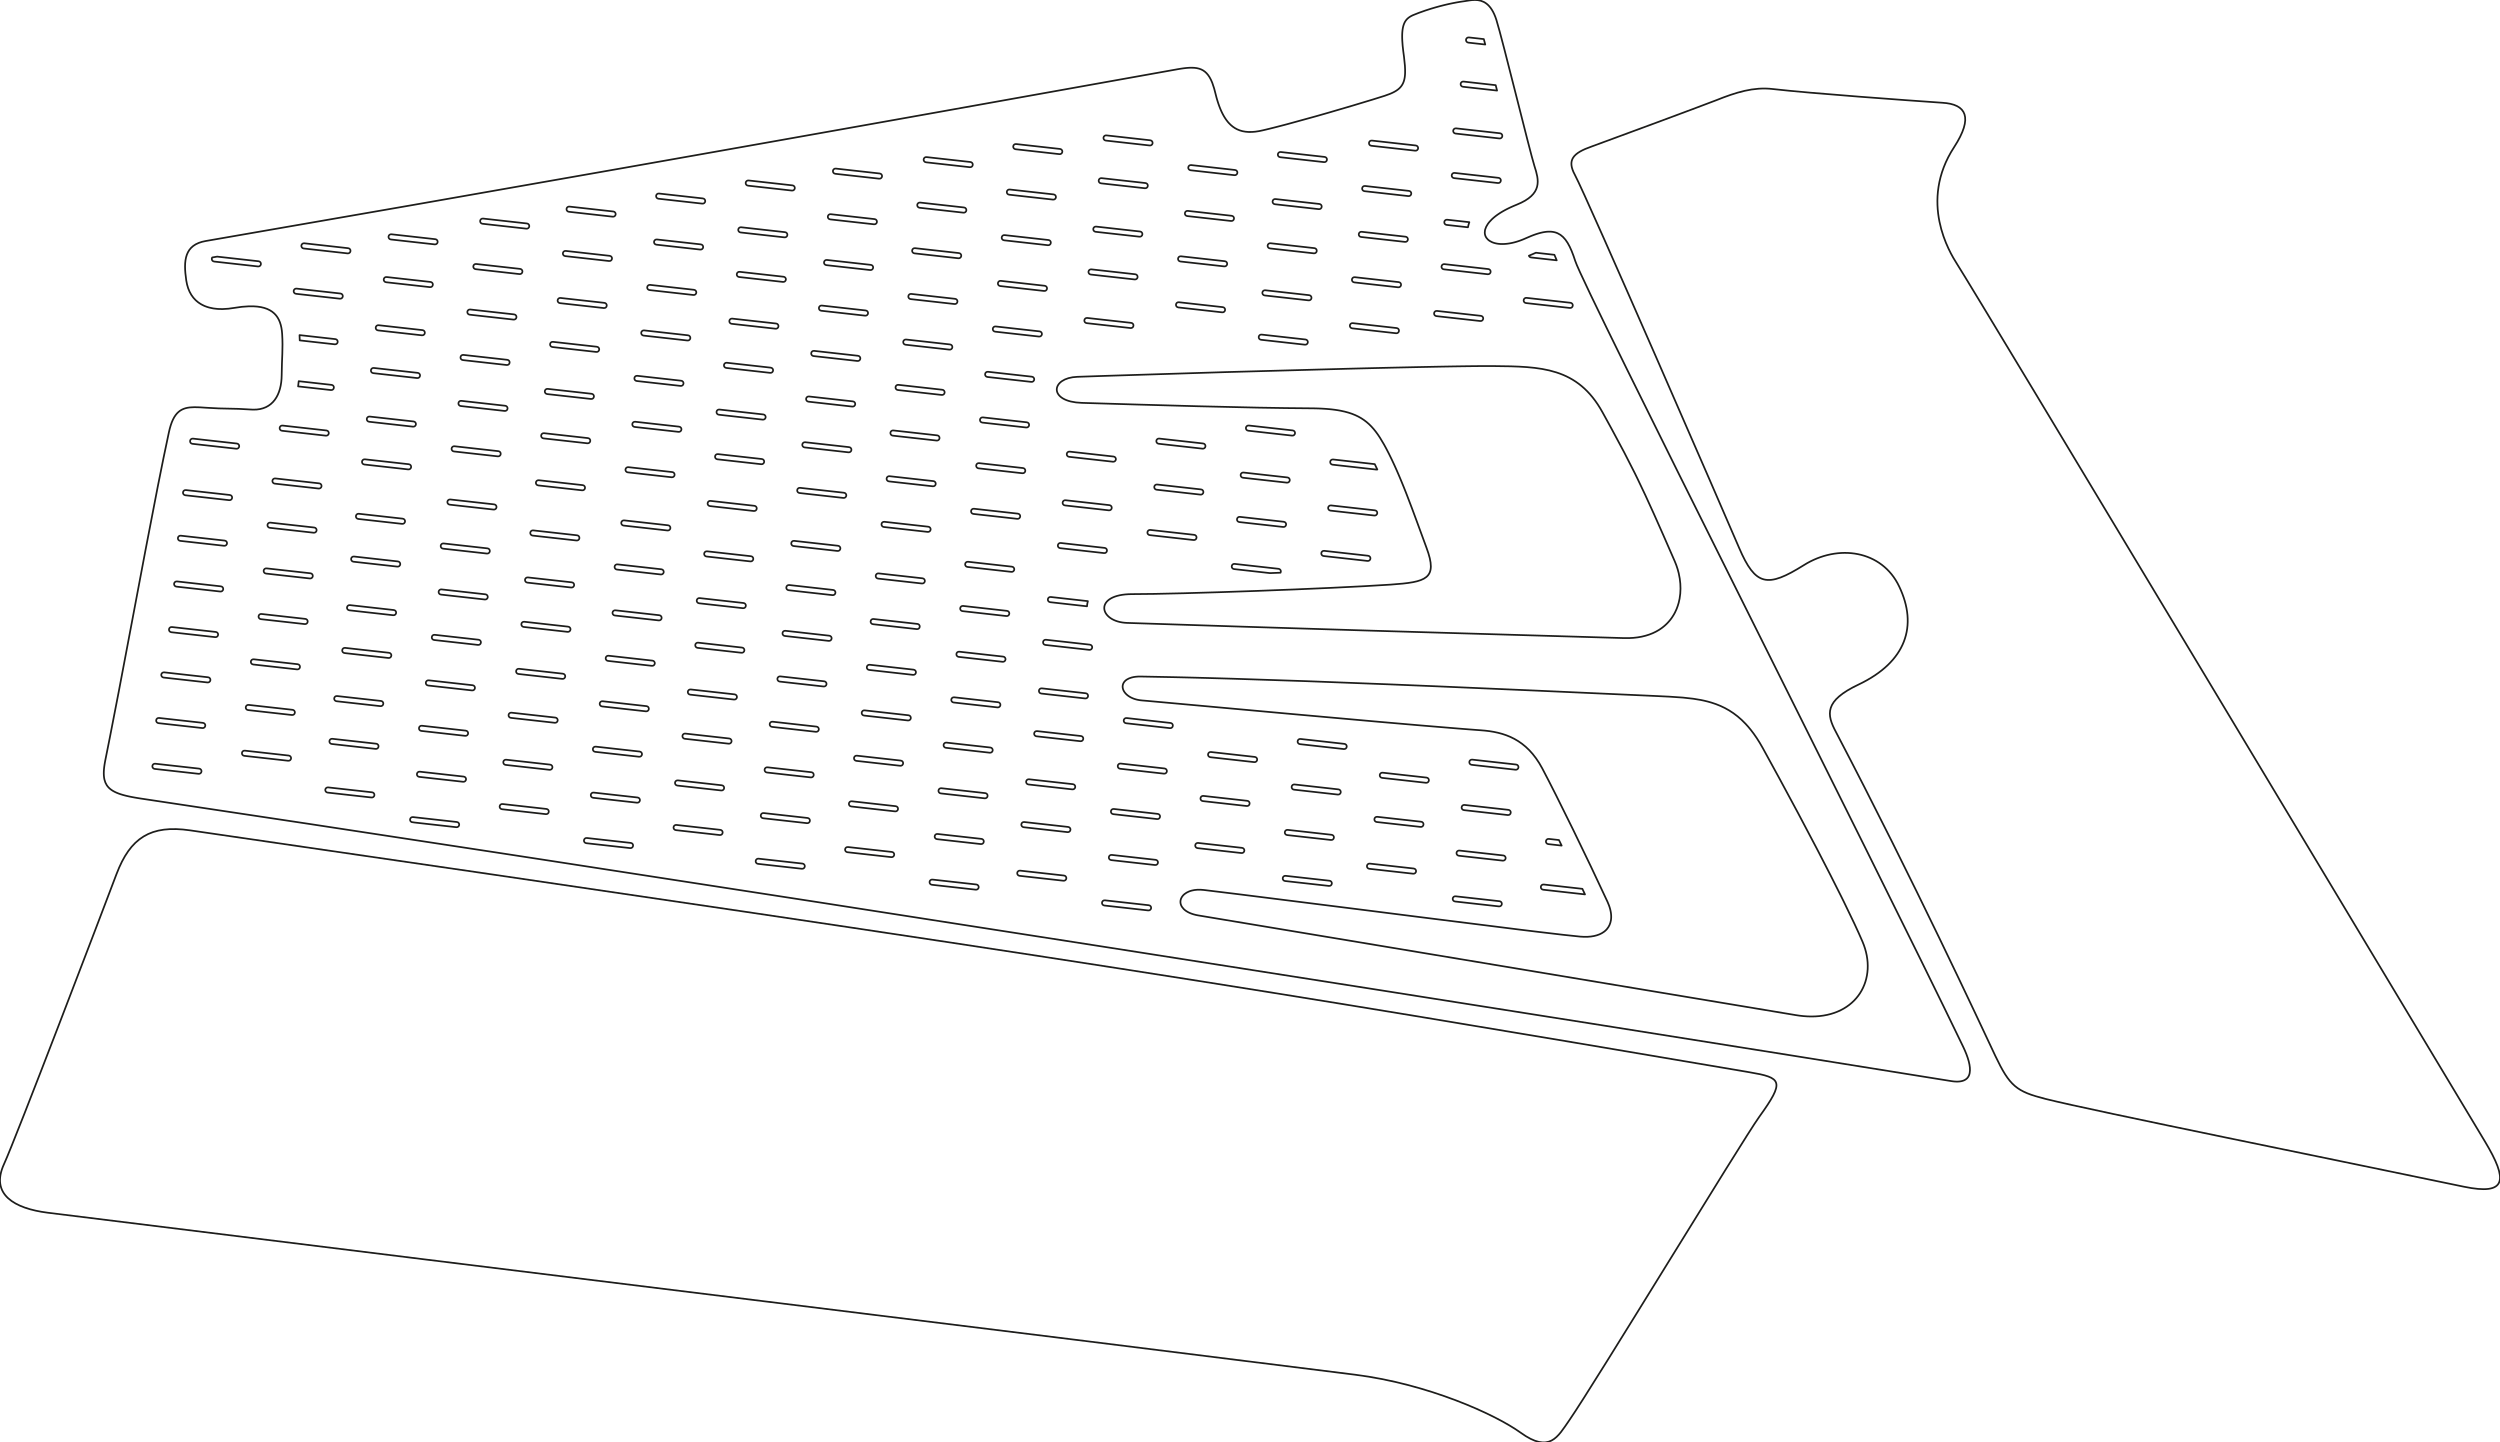 <?xml version="1.0" encoding="utf-8"?>
<!-- Generator: Adobe Illustrator 16.0.0, SVG Export Plug-In . SVG Version: 6.00 Build 0)  -->
<!DOCTYPE svg PUBLIC "-//W3C//DTD SVG 1.1//EN" "http://www.w3.org/Graphics/SVG/1.1/DTD/svg11.dtd">
<svg version="1.1" id="Layer_1" xmlns="http://www.w3.org/2000/svg" xmlns:xlink="http://www.w3.org/1999/xlink" x="0px" y="0px"
	 width="1434.635px" height="827.762px" viewBox="0 0 1434.635 827.762" enable-background="new 0 0 1434.635 827.762"
	 xml:space="preserve">
<path fill="none" stroke="#1D1D1B" stroke-linejoin="round" stroke-miterlimit="10" d="M1003.765,615.283
	c-284.961-48.434-378.271-63.643-894.559-138.766c-22.798-3.338-34.439,4.205-42.372,25.135
	C58.136,524.722,8.925,653.697,2.288,668.05c-7.981,17.426,6.014,25.465,25.022,27.861
	c302.999,37.643,545.042,67.135,750.279,92.967c41.871,5.307,80.365,22.699,94.996,33.238c16.725,12.098,21.34,2.389,27.961-7.088
	c14.201-20.482,99.18-160.449,108.986-174.102C1024.325,620.392,1022.653,618.46,1003.765,615.283z"/>
<path fill="none" stroke="#1D1D1B" stroke-linejoin="round" stroke-miterlimit="10" d="M1123.024,151.447
	c-4.174-6.537-22.074-35.713-1.627-67.039c11.051-17.03,7.043-24.635-6.818-25.442c-19.752-1.344-75.799-5.394-97.199-7.864
	c-11.086-1.33-21.271,1.92-32.598,6.453c-12.459,4.797-53.145,19.846-71.273,26.471c-10.922,3.793-14.373,7.782-9.771,16.279
	c6.811,12.622,86.732,196.439,94.238,214.047c9.447,22.057,16.291,23.029,37.15,9.976c19.662-12.363,44.869-8.584,54.727,12.225
	c10.768,22.477,4.098,43.235-23.238,56.247c-19.938,9.408-18.436,17.212-12.996,27.366c45.045,86.059,83.219,168.443,91.42,185.793
	c8.271,17.361,12.102,20.424,28.719,24.639c27.842,7.023,169.512,35.596,240.088,50.387c24.916,5.193,25.422-3.834,12.127-25.969
	C1370.159,562.214,1135.431,170.824,1123.024,151.447z"/>
<path fill="none" stroke="#1D1D1B" stroke-linejoin="round" stroke-miterlimit="10" d="M1128.911,618.685
	c0.325-0.355,0.596-0.754,0.816-1.191c0.017-0.031,0.034-0.062,0.049-0.094c0.067-0.139,0.127-0.283,0.184-0.428
	c0.015-0.039,0.031-0.078,0.045-0.117c0.055-0.15,0.105-0.305,0.15-0.463c0.01-0.033,0.019-0.068,0.028-0.104
	c0.046-0.168,0.087-0.342,0.122-0.52c0.002-0.01,0.004-0.02,0.005-0.029c0.706-3.658-0.849-9.033-3.769-15.111
	c-52.615-109.43-217.354-434.546-222.58-450.859c-2.727-8.506-5.542-13.849-10.094-15.895c-0.034-0.015-0.066-0.032-0.101-0.047
	c-0.211-0.092-0.427-0.174-0.646-0.252c-0.061-0.021-0.119-0.045-0.181-0.065c-0.203-0.068-0.411-0.127-0.621-0.184
	c-0.081-0.022-0.161-0.045-0.243-0.065c-0.199-0.048-0.403-0.089-0.609-0.127c-0.099-0.018-0.196-0.037-0.296-0.053
	c-0.198-0.031-0.399-0.056-0.604-0.078c-0.114-0.012-0.229-0.024-0.347-0.033c-0.196-0.016-0.396-0.026-0.599-0.033
	c-0.132-0.004-0.264-0.008-0.397-0.009c-0.196-0.001-0.396,0.001-0.598,0.008c-0.146,0.005-0.295,0.012-0.444,0.021
	c-0.197,0.012-0.397,0.026-0.6,0.045c-0.164,0.016-0.33,0.034-0.497,0.054c-0.196,0.023-0.395,0.049-0.595,0.079
	c-0.184,0.027-0.371,0.06-0.559,0.092c-0.194,0.034-0.389,0.068-0.587,0.108c-0.205,0.041-0.416,0.088-0.626,0.136
	c-0.189,0.043-0.379,0.085-0.572,0.133c-0.232,0.057-0.47,0.122-0.707,0.187c-0.183,0.05-0.362,0.097-0.549,0.151
	c-0.262,0.076-0.531,0.161-0.801,0.246c-0.171,0.054-0.34,0.104-0.514,0.162c-0.305,0.1-0.618,0.21-0.932,0.322
	c-0.147,0.052-0.291,0.1-0.44,0.155c-0.374,0.137-0.759,0.284-1.146,0.436c-0.097,0.038-0.19,0.072-0.288,0.11
	c-0.995,0.396-2.031,0.836-3.116,1.329c-0.443,0.201-0.883,0.391-1.318,0.572c-0.083,0.035-0.165,0.067-0.248,0.101
	c-0.348,0.143-0.692,0.279-1.034,0.409c-0.104,0.04-0.208,0.079-0.312,0.118c-0.347,0.128-0.689,0.251-1.03,0.367
	c-0.072,0.024-0.145,0.051-0.217,0.075c-0.42,0.141-0.835,0.273-1.245,0.396c-0.005,0.001-0.01,0.002-0.015,0.004
	c-0.39,0.116-0.774,0.222-1.155,0.322c-0.099,0.026-0.196,0.049-0.294,0.074c-0.295,0.074-0.587,0.144-0.876,0.208
	c-0.103,0.023-0.206,0.046-0.309,0.068c-0.312,0.066-0.618,0.127-0.922,0.183c-0.063,0.011-0.128,0.025-0.191,0.036
	c-0.369,0.065-0.733,0.122-1.092,0.171c-0.055,0.007-0.107,0.013-0.161,0.02c-0.296,0.038-0.588,0.071-0.876,0.099
	c-0.101,0.01-0.201,0.018-0.301,0.026c-0.247,0.021-0.49,0.038-0.731,0.051c-0.096,0.005-0.193,0.011-0.289,0.015
	c-0.278,0.012-0.553,0.018-0.822,0.02c-0.045,0-0.092,0.002-0.137,0.002c-0.316,0-0.627-0.009-0.931-0.023
	c-0.067-0.003-0.132-0.008-0.198-0.012c-0.233-0.014-0.464-0.031-0.689-0.053c-0.088-0.008-0.176-0.018-0.263-0.028
	c-0.209-0.023-0.413-0.05-0.615-0.081c-0.077-0.011-0.156-0.022-0.232-0.035c-0.263-0.043-0.52-0.091-0.769-0.146
	c-0.008-0.001-0.015-0.002-0.021-0.004c-0.263-0.058-0.517-0.124-0.765-0.194c-0.058-0.016-0.113-0.035-0.17-0.052
	c-0.187-0.056-0.369-0.115-0.547-0.177c-0.066-0.023-0.131-0.047-0.196-0.071c-0.176-0.066-0.347-0.135-0.514-0.208
	c-0.049-0.021-0.098-0.041-0.146-0.063c-0.428-0.194-0.824-0.41-1.188-0.647c-0.038-0.025-0.074-0.051-0.112-0.077
	c-0.142-0.096-0.279-0.196-0.411-0.298c-0.039-0.031-0.079-0.062-0.118-0.094c-0.137-0.111-0.269-0.227-0.394-0.346
	c-0.021-0.02-0.042-0.038-0.062-0.058c-0.293-0.286-0.55-0.592-0.77-0.915c-0.021-0.029-0.039-0.059-0.058-0.089
	c-0.089-0.135-0.171-0.272-0.246-0.413c-0.017-0.032-0.034-0.064-0.052-0.097c-0.082-0.162-0.158-0.328-0.224-0.498
	c-0.002-0.006-0.005-0.011-0.007-0.017c-0.071-0.187-0.133-0.378-0.183-0.574c0-0.001,0-0.002-0.001-0.003
	c-0.046-0.183-0.081-0.37-0.108-0.559c-0.005-0.034-0.009-0.068-0.013-0.103c-0.021-0.166-0.034-0.333-0.04-0.504
	c-0.001-0.033-0.003-0.066-0.004-0.1c-0.007-0.408,0.026-0.829,0.106-1.26c0.004-0.02,0.009-0.04,0.013-0.06
	c0.036-0.19,0.083-0.383,0.137-0.578c0.267-0.958,0.746-1.965,1.454-3.001c0.119-0.175,0.246-0.351,0.379-0.527
	c0.035-0.047,0.069-0.094,0.105-0.141c0.144-0.186,0.295-0.373,0.453-0.561c0.03-0.036,0.059-0.071,0.089-0.107
	c0.389-0.453,0.819-0.91,1.297-1.37c0.023-0.023,0.05-0.046,0.074-0.069c0.206-0.198,0.422-0.396,0.646-0.594
	c0.075-0.067,0.156-0.135,0.233-0.203c0.178-0.154,0.359-0.308,0.547-0.461c0.103-0.084,0.207-0.167,0.312-0.251
	c0.175-0.139,0.354-0.278,0.536-0.417c0.119-0.091,0.239-0.181,0.362-0.272c0.181-0.133,0.367-0.267,0.556-0.4
	c0.132-0.093,0.262-0.186,0.396-0.279c0.197-0.135,0.402-0.27,0.607-0.405c0.136-0.089,0.268-0.179,0.406-0.268
	c0.316-0.203,0.644-0.405,0.979-0.607c0.174-0.105,0.356-0.209,0.535-0.314c0.212-0.124,0.422-0.247,0.641-0.37
	c0.196-0.11,0.399-0.22,0.602-0.33c0.197-0.108,0.396-0.216,0.599-0.323c0.215-0.113,0.435-0.226,0.655-0.338
	c0.202-0.104,0.407-0.207,0.614-0.31c0.23-0.114,0.464-0.228,0.7-0.341c0.211-0.101,0.426-0.202,0.643-0.302
	c0.243-0.113,0.486-0.226,0.735-0.338c0.227-0.102,0.459-0.203,0.69-0.304c0.251-0.11,0.5-0.22,0.758-0.33
	c0.268-0.113,0.544-0.225,0.818-0.337c0.219-0.089,0.432-0.18,0.655-0.269c14.977-6.014,12.785-14.07,10.166-22.19
	c-2.609-8.192-18.223-72.344-21.848-83.896c-3.01-9.4-7.785-11.351-12.226-11.38c-2.326-0.016-4.56,0.496-6.4,0.74
	c-0.031,0.004-0.066,0.01-0.099,0.014c-0.526,0.07-1.074,0.15-1.634,0.237c-0.183,0.028-0.366,0.057-0.552,0.087
	c-0.541,0.087-1.095,0.18-1.662,0.282c-0.076,0.014-0.149,0.025-0.226,0.039c-0.637,0.115-1.293,0.242-1.957,0.375
	c-0.184,0.037-0.367,0.074-0.552,0.112c-0.622,0.127-1.252,0.26-1.894,0.402c-0.071,0.016-0.141,0.03-0.212,0.046
	c-0.717,0.16-1.446,0.331-2.183,0.508c-0.161,0.039-0.323,0.079-0.485,0.119c-0.697,0.171-1.4,0.348-2.111,0.535
	c-0.055,0.014-0.109,0.028-0.165,0.042c-0.772,0.204-1.551,0.418-2.334,0.64c-0.146,0.042-0.291,0.083-0.438,0.125
	c-0.718,0.206-1.438,0.418-2.161,0.639c-0.057,0.017-0.113,0.033-0.171,0.05c0.001,0,0.001,0,0.001,0
	c-2.225,0.682-4.46,1.435-6.658,2.25h-0.002c-0.196,0.073-0.394,0.143-0.589,0.217c-1.119,0.419-2.162,0.808-3.116,1.239
	c-0.014,0.006-0.026,0.012-0.039,0.018c-0.174,0.079-0.345,0.159-0.512,0.242c-0.032,0.016-0.063,0.032-0.096,0.048
	c-0.146,0.073-0.291,0.148-0.434,0.225c-0.044,0.024-0.087,0.049-0.131,0.074c-0.128,0.071-0.256,0.143-0.38,0.218
	c-0.048,0.029-0.095,0.059-0.142,0.089c-0.117,0.073-0.233,0.146-0.346,0.223c-0.051,0.034-0.1,0.07-0.149,0.105
	c-0.106,0.075-0.212,0.151-0.314,0.23c-0.052,0.04-0.102,0.081-0.151,0.122c-0.099,0.079-0.195,0.159-0.29,0.243
	c-0.05,0.044-0.099,0.09-0.147,0.135c-0.091,0.084-0.181,0.17-0.269,0.26c-0.049,0.049-0.096,0.101-0.143,0.152
	c-0.084,0.09-0.167,0.183-0.248,0.278c-0.046,0.055-0.09,0.111-0.135,0.167c-0.078,0.098-0.155,0.198-0.229,0.302
	c-0.043,0.06-0.085,0.121-0.127,0.182c-0.072,0.106-0.143,0.216-0.211,0.328c-0.039,0.065-0.078,0.131-0.116,0.198
	c-0.066,0.117-0.132,0.236-0.194,0.359c-0.036,0.069-0.07,0.14-0.104,0.212c-0.062,0.127-0.12,0.259-0.178,0.394
	c-0.031,0.075-0.062,0.15-0.093,0.227c-0.056,0.141-0.109,0.286-0.161,0.434c-0.026,0.078-0.054,0.157-0.079,0.237
	c-0.051,0.156-0.099,0.316-0.145,0.481c-0.022,0.082-0.045,0.164-0.066,0.247c-0.045,0.172-0.086,0.35-0.126,0.531
	c-0.019,0.085-0.037,0.169-0.055,0.256c-0.038,0.191-0.074,0.39-0.107,0.592c-0.014,0.085-0.028,0.169-0.042,0.256
	c-0.032,0.214-0.061,0.437-0.087,0.663c-0.011,0.084-0.021,0.167-0.03,0.252c-0.025,0.238-0.047,0.486-0.065,0.737
	c-0.007,0.084-0.014,0.166-0.02,0.251c-0.018,0.268-0.031,0.545-0.042,0.828c-0.004,0.076-0.008,0.15-0.01,0.227
	c-0.01,0.302-0.015,0.615-0.017,0.935c0,0.068-0.002,0.133-0.002,0.202c0,0.342,0.005,0.696,0.013,1.059
	c0.002,0.053,0.002,0.103,0.004,0.156c0.01,0.397,0.026,0.808,0.048,1.231c0.001,0.021,0.001,0.042,0.003,0.063
	c0.094,1.847,0.287,3.934,0.593,6.314l0.003,0c0.07,0.546,0.145,1.105,0.227,1.683c0.063,0.471,0.123,0.931,0.181,1.382l-0.003,0
	c0.458,3.628,0.692,6.6,0.614,9.075c-0.001,0.011-0.001,0.022-0.001,0.033c-0.01,0.286-0.023,0.563-0.042,0.835
	c-0.002,0.029-0.003,0.06-0.005,0.089c-0.018,0.257-0.041,0.507-0.066,0.753c-0.004,0.041-0.008,0.082-0.013,0.122
	c-0.025,0.234-0.057,0.463-0.09,0.687c-0.007,0.047-0.014,0.096-0.021,0.143c-0.033,0.214-0.072,0.423-0.113,0.628
	c-0.011,0.054-0.021,0.107-0.032,0.16c-0.041,0.197-0.087,0.389-0.136,0.578c-0.015,0.057-0.029,0.113-0.044,0.168
	c-0.05,0.183-0.104,0.361-0.16,0.537c-0.019,0.057-0.037,0.114-0.057,0.171c-0.058,0.169-0.118,0.335-0.183,0.498
	c-0.023,0.058-0.047,0.116-0.07,0.173c-0.066,0.158-0.135,0.313-0.208,0.465c-0.027,0.057-0.055,0.114-0.084,0.171
	c-0.073,0.147-0.151,0.293-0.231,0.435c-0.032,0.056-0.065,0.112-0.099,0.167c-0.083,0.139-0.168,0.275-0.258,0.41
	c-0.037,0.054-0.074,0.108-0.112,0.162c-0.092,0.131-0.187,0.26-0.285,0.387c-0.041,0.053-0.084,0.104-0.127,0.156
	c-0.101,0.124-0.204,0.246-0.312,0.366c-0.046,0.05-0.094,0.1-0.141,0.15c-0.111,0.118-0.225,0.234-0.343,0.348
	c-0.05,0.048-0.102,0.095-0.152,0.142c-0.122,0.113-0.245,0.224-0.375,0.333c-0.054,0.045-0.11,0.09-0.165,0.135
	c-0.133,0.107-0.267,0.214-0.407,0.319c-0.058,0.042-0.117,0.083-0.176,0.125c-0.145,0.104-0.291,0.208-0.444,0.309
	c-0.059,0.039-0.121,0.077-0.181,0.115c-0.159,0.102-0.32,0.203-0.487,0.302c-0.06,0.035-0.122,0.069-0.183,0.104
	c-0.174,0.101-0.35,0.2-0.533,0.298c-0.059,0.031-0.12,0.061-0.179,0.092c-0.192,0.1-0.387,0.199-0.589,0.297
	c-0.05,0.024-0.104,0.047-0.153,0.071c-0.218,0.103-0.437,0.205-0.665,0.306c-0.034,0.015-0.07,0.029-0.104,0.044
	c-0.249,0.108-0.503,0.216-0.766,0.323c-0.001,0-0.002,0-0.003,0.001c-0.885,0.358-1.847,0.704-2.892,1.047
	c-0.01,0.003-0.021,0.006-0.03,0.01l0.002,0c-1.791,0.577-4.15,1.317-6.92,2.169c0,0-0.001,0-0.001,0
	c-6.646,2.045-15.697,4.749-25.241,7.5l0.001,0c-2.495,0.719-5.022,1.441-7.548,2.155l-0.003,0
	c-5.508,1.556-11.009,3.074-16.145,4.44c-0.05,0.013-0.099,0.026-0.147,0.039c-0.613,0.163-1.222,0.324-1.823,0.482
	c-0.028,0.007-0.057,0.015-0.085,0.022c-1.776,0.466-3.498,0.911-5.155,1.331c-0.113,0.029-0.229,0.059-0.342,0.087
	c-0.448,0.113-0.887,0.223-1.323,0.332c-0.2,0.049-0.399,0.099-0.596,0.148c-0.402,0.1-0.799,0.197-1.19,0.293
	c-0.231,0.056-0.46,0.111-0.688,0.167c-0.368,0.089-0.735,0.178-1.094,0.264c-0.223,0.053-0.437,0.104-0.655,0.155
	c-0.33,0.078-0.663,0.157-0.983,0.232c-0.676,0.161-1.333,0.296-1.98,0.417c-0.118,0.022-0.237,0.045-0.354,0.066
	c-0.633,0.112-1.254,0.207-1.86,0.28c-0.076,0.009-0.15,0.015-0.226,0.024c-0.582,0.065-1.153,0.113-1.711,0.141
	c-0.058,0.002-0.116,0.008-0.174,0.01c-0.588,0.025-1.161,0.026-1.723,0.009c-0.082-0.003-0.163-0.007-0.244-0.01
	c-1.141-0.049-2.228-0.189-3.263-0.424c-0.058-0.013-0.115-0.025-0.173-0.039c-0.516-0.123-1.021-0.268-1.512-0.439
	c-0.031-0.011-0.061-0.023-0.092-0.034c-0.491-0.175-0.971-0.373-1.437-0.596c-1.762-0.847-3.348-2.052-4.782-3.631
	c-0.188-0.208-0.374-0.419-0.558-0.639c-0.016-0.02-0.032-0.04-0.048-0.06c-0.58-0.704-1.134-1.475-1.664-2.313
	c-0.031-0.049-0.062-0.096-0.094-0.145c-0.134-0.215-0.265-0.439-0.396-0.663c-0.072-0.124-0.145-0.246-0.216-0.372
	c-0.114-0.203-0.227-0.411-0.339-0.621c-0.087-0.163-0.173-0.327-0.258-0.494c-0.1-0.193-0.198-0.389-0.295-0.588
	c-0.101-0.207-0.2-0.417-0.298-0.63c-0.081-0.174-0.162-0.346-0.242-0.524c-0.141-0.317-0.28-0.643-0.417-0.973
	c-0.035-0.084-0.071-0.165-0.105-0.25c-0.18-0.441-0.356-0.894-0.529-1.358c-0.018-0.047-0.034-0.097-0.052-0.145
	c-0.155-0.419-0.307-0.848-0.456-1.287c-0.029-0.086-0.059-0.175-0.088-0.262c-0.138-0.414-0.274-0.835-0.409-1.266
	c-0.026-0.087-0.054-0.175-0.08-0.263c-0.142-0.461-0.28-0.931-0.417-1.411c-0.015-0.051-0.028-0.1-0.043-0.151
	c-0.311-1.105-0.609-2.26-0.895-3.468c-0.154-0.64-0.316-1.244-0.481-1.831c-0.015-0.054-0.029-0.107-0.045-0.16
	c-0.33-1.159-0.681-2.215-1.055-3.174c-0.019-0.047-0.036-0.094-0.055-0.14c-1.815-4.582-4.181-6.945-7.386-7.934
	c-0.009-0.003-0.018-0.005-0.026-0.008c-0.924-0.283-1.917-0.453-2.987-0.529c-0.039-0.002-0.077-0.005-0.116-0.008
	c-0.703-0.045-1.438-0.053-2.21-0.025c-0.04,0.001-0.082,0.004-0.123,0.006c-0.331,0.013-0.67,0.033-1.015,0.059
	c-0.084,0.006-0.168,0.012-0.253,0.019c-0.361,0.029-0.729,0.063-1.105,0.104c-0.029,0.003-0.057,0.005-0.085,0.008
	c-0.398,0.044-0.808,0.095-1.223,0.151c-0.123,0.017-0.25,0.035-0.375,0.052c-0.297,0.042-0.599,0.086-0.904,0.133
	c-0.149,0.022-0.299,0.045-0.45,0.069c-0.346,0.055-0.696,0.113-1.053,0.173c-0.078,0.014-0.152,0.024-0.23,0.038
	c-4.929,0.875-58.771,10.571-137.845,24.682h0.002c-1.736,0.31-3.488,0.623-5.248,0.937v0c-11.993,2.14-24.538,4.375-37.559,6.694
	h0.002c-3.438,0.612-6.91,1.23-10.412,1.854h-0.001c-11.451,2.037-23.236,4.133-35.311,6.277l0.002,0
	c-3.453,0.613-6.93,1.23-10.429,1.852l-0.002,0c-10.641,1.889-21.488,3.812-32.507,5.764h0.002c-3.465,0.614-6.947,1.23-10.444,1.85
	h-0.002c-13.205,2.337-26.638,4.712-40.243,7.115c0,0,0,0,0,0.001c-0.925,0.163-1.851,0.327-2.777,0.49h-0.002
	c-76.436,13.494-158.145,27.812-235.222,41.114c-12.271,2.13-12.859,11.218-11.178,22.619c0.113,0.769,0.262,1.506,0.432,2.223
	c0.013,0.055,0.024,0.111,0.038,0.166c0.167,0.679,0.361,1.332,0.579,1.963c0.031,0.09,0.063,0.18,0.095,0.269
	c0.22,0.608,0.461,1.197,0.728,1.76c0.041,0.086,0.085,0.168,0.126,0.253c0.274,0.555,0.565,1.093,0.885,1.602
	c0.03,0.047,0.062,0.093,0.092,0.14c0.297,0.462,0.618,0.901,0.953,1.324c0.086,0.109,0.17,0.222,0.259,0.329
	c0.334,0.4,0.688,0.779,1.057,1.142c0.131,0.129,0.264,0.257,0.4,0.382c0.364,0.334,0.74,0.655,1.135,0.956
	c0.161,0.123,0.329,0.238,0.496,0.355c0.331,0.233,0.671,0.456,1.022,0.667c0.24,0.144,0.484,0.282,0.733,0.415
	c0.333,0.179,0.674,0.348,1.023,0.507c0.212,0.097,0.422,0.197,0.64,0.287c0.005,0.002,0.009,0.004,0.014,0.006
	c0,0-0.001-0.001-0.001-0.002c0.391,0.161,0.797,0.302,1.207,0.44l-0.005,0c0.007,0.002,0.014,0.004,0.021,0.006
	c0.362,0.122,0.731,0.234,1.107,0.338c0.093,0.026,0.189,0.047,0.283,0.071c0.657,0.173,1.334,0.32,2.035,0.439
	c0.179,0.03,0.361,0.057,0.543,0.083c0.625,0.092,1.266,0.165,1.922,0.215c0.217,0.017,0.434,0.032,0.654,0.043
	c0.637,0.035,1.288,0.049,1.953,0.046c0.247-0.001,0.493-0.001,0.744-0.008c1.983-0.053,4.071-0.252,6.284-0.643
	c3.163-0.547,5.981-0.844,8.496-0.92c0.833-0.025,1.626-0.022,2.393,0c0.071,0.002,0.143,0.004,0.213,0.007
	c0.754,0.027,1.48,0.076,2.171,0.149c0.032,0.003,0.063,0.008,0.096,0.011c1.414,0.155,2.699,0.405,3.864,0.743
	c0.037,0.011,0.074,0.021,0.11,0.031c0.57,0.169,1.111,0.359,1.625,0.57c0.029,0.012,0.058,0.025,0.087,0.037
	c1.043,0.437,1.973,0.957,2.796,1.558c0.013,0.01,0.027,0.019,0.041,0.029c0.404,0.297,0.782,0.614,1.136,0.949
	c0.023,0.022,0.046,0.045,0.069,0.067c1.074,1.029,1.923,2.229,2.582,3.576c0.015,0.03,0.029,0.061,0.044,0.091
	c0.214,0.445,0.41,0.905,0.584,1.381c0.001,0.003,0.002,0.007,0.003,0.011c0.355,0.972,0.63,2.008,0.837,3.098
	c0.005,0.026,0.01,0.053,0.015,0.08c0.1,0.539,0.185,1.091,0.252,1.656c0.001,0.012,0.002,0.023,0.004,0.034
	c0.068,0.576,0.121,1.164,0.159,1.764c0.545,8.824-0.184,13.592-0.272,23.703c-0.089,11.205-5.066,19.953-16.32,19.745
	c-0.363-0.007-0.732-0.022-1.108-0.048c-11.458-0.805-14.457-0.243-25.844-1.036c-2.491-0.174-4.761-0.334-6.822-0.317
	c-7.362,0.061-12.06,2.392-14.653,14.516c-7.824,36.203-18.435,94.761-28.471,147.198c0.001,0,0.002,0.001,0.003,0.002
	c-0.187,0.973-0.372,1.939-0.558,2.908c-0.001,0-0.002,0-0.002,0c-1.506,7.848-2.997,15.539-4.461,22.989h0.003
	c-0.194,0.986-0.388,1.977-0.581,2.953h-0.003c-0.805,4.074-1.602,8.074-2.388,11.975c-0.087,0.436-0.162,0.854-0.237,1.271
	c-0.01,0.055-0.021,0.109-0.03,0.162c-0.058,0.326-0.107,0.643-0.157,0.957c-0.03,0.188-0.06,0.377-0.086,0.561
	c-0.04,0.271-0.076,0.539-0.109,0.803c-0.028,0.225-0.054,0.443-0.078,0.662c-0.025,0.227-0.05,0.455-0.07,0.678
	c-0.024,0.273-0.042,0.539-0.06,0.803c-0.01,0.158-0.024,0.324-0.032,0.48c-0.02,0.418-0.029,0.824-0.028,1.219
	c0,0.082,0.005,0.16,0.006,0.24c0.004,0.324,0.016,0.641,0.035,0.947c0.007,0.105,0.017,0.209,0.025,0.312
	c0.023,0.281,0.053,0.559,0.089,0.828c0.013,0.094,0.026,0.188,0.041,0.281c0.044,0.289,0.098,0.57,0.16,0.846
	c0.009,0.043,0.015,0.09,0.025,0.133h0.003c0.277,1.184,0.71,2.232,1.314,3.164h-0.003c0.006,0.01,0.014,0.02,0.021,0.029
	c0.33,0.506,0.708,0.977,1.141,1.418c0.021,0.021,0.044,0.041,0.065,0.062c0.192,0.193,0.394,0.381,0.606,0.562
	c0.059,0.051,0.122,0.098,0.183,0.148c0.183,0.148,0.371,0.295,0.567,0.438c0.079,0.057,0.161,0.111,0.243,0.168
	c0.19,0.131,0.387,0.258,0.59,0.383c0.092,0.057,0.186,0.113,0.28,0.168c0.207,0.119,0.421,0.238,0.641,0.352
	c0.1,0.053,0.198,0.105,0.3,0.156c0.235,0.117,0.48,0.23,0.729,0.344c0.096,0.043,0.188,0.086,0.287,0.129
	c0.295,0.127,0.604,0.25,0.919,0.371c0.06,0.023,0.116,0.047,0.177,0.07c0.385,0.145,0.784,0.283,1.198,0.42
	c0.062,0.02,0.13,0.039,0.193,0.059c0.345,0.111,0.698,0.219,1.063,0.324c0.156,0.045,0.32,0.088,0.479,0.133
	c0.284,0.078,0.569,0.156,0.864,0.23c0.194,0.051,0.394,0.098,0.593,0.146c0.274,0.066,0.552,0.133,0.836,0.197
	c0.221,0.051,0.446,0.102,0.673,0.15c0.275,0.061,0.557,0.119,0.841,0.178c0.244,0.051,0.49,0.102,0.741,0.15
	c0.284,0.055,0.576,0.109,0.869,0.164c0.262,0.049,0.522,0.1,0.791,0.146c0.303,0.055,0.617,0.107,0.93,0.16
	c0.271,0.047,0.538,0.094,0.816,0.141c0.353,0.057,0.719,0.113,1.083,0.172c0.236,0.037,0.462,0.074,0.703,0.111
	c60.484,9.039,129.613,19.541,203.245,30.84l0.001-0.002c9.208,1.414,18.485,2.838,27.826,4.275l0,0
	c102.602,15.777,212.732,32.9,319.698,49.648l0,0c9.096,1.424,18.169,2.846,27.212,4.264l0,0
	c184.631,28.945,356.968,56.32,461.008,73.125c0.389,0.062,0.764,0.115,1.129,0.158c0.104,0.012,0.202,0.02,0.305,0.031
	c0.253,0.027,0.503,0.051,0.745,0.066c0.123,0.01,0.243,0.016,0.364,0.021c0.212,0.01,0.42,0.018,0.623,0.021
	c0.124,0.002,0.246,0.002,0.366,0.002c0.19-0.002,0.376-0.008,0.558-0.018c0.118-0.004,0.236-0.01,0.351-0.018
	c0.181-0.014,0.354-0.033,0.526-0.053c0.103-0.012,0.209-0.021,0.309-0.037c0.204-0.029,0.399-0.066,0.592-0.107
	c0.099-0.021,0.197-0.043,0.293-0.066c0.191-0.047,0.379-0.096,0.558-0.154c0.104-0.033,0.199-0.072,0.297-0.109
	c0.115-0.041,0.23-0.084,0.34-0.131c0.104-0.045,0.202-0.094,0.301-0.143c0.094-0.047,0.187-0.094,0.276-0.145
	c0.099-0.057,0.195-0.115,0.289-0.176c0.078-0.049,0.153-0.102,0.228-0.154c0.094-0.068,0.187-0.135,0.275-0.207
	c0.061-0.051,0.118-0.104,0.177-0.156c0.091-0.082,0.183-0.164,0.268-0.252C1128.854,618.751,1128.882,618.716,1128.911,618.685z
	 M236.235,471.755c-0.599-0.25-0.993-0.869-0.917-1.545c0.091-0.82,0.837-1.416,1.657-1.324l25.216,2.822
	c0.82,0.092,1.416,0.84,1.324,1.658c-0.092,0.82-0.837,1.416-1.658,1.324l-23.983-2.686
	C237.327,471.923,236.781,471.839,236.235,471.755z M124.614,147.26l23.795,2.664c0.82,0.092,1.416,0.837,1.324,1.658
	c-0.092,0.82-0.837,1.416-1.657,1.324l-25.216-2.823c-0.82-0.092-1.416-0.837-1.324-1.658c0.028-0.254,0.125-0.481,0.261-0.679
	C122.735,147.584,123.665,147.424,124.614,147.26z M879.759,145.738c0.571-0.259,1.108-0.493,1.621-0.709l10.628,1.19
	c0.431,0.901,0.873,1.953,1.327,3.167l-14.731-1.649c-0.584-0.065-1.048-0.464-1.237-0.983
	C878.163,146.437,878.961,146.1,879.759,145.738z M90.941,414.981c-0.82-0.092-1.416-0.838-1.324-1.656
	c0.092-0.82,0.837-1.416,1.658-1.324l25.215,2.822c0.82,0.092,1.416,0.838,1.324,1.658s-0.837,1.416-1.657,1.324L90.941,414.981z
	 M115.629,442.734c-0.092,0.82-0.837,1.416-1.657,1.324l-25.216-2.822c-0.82-0.092-1.416-0.838-1.324-1.658s0.837-1.416,1.658-1.324
	l25.215,2.824C115.126,441.169,115.721,441.914,115.629,442.734z M93.871,388.811c-0.82-0.092-1.416-0.838-1.324-1.658
	s0.837-1.416,1.658-1.324l25.215,2.824c0.82,0.092,1.416,0.836,1.324,1.656c-0.091,0.82-0.837,1.416-1.657,1.324L93.871,388.811z
	 M98.292,362.805c-0.82-0.092-1.416-0.836-1.324-1.658c0.092-0.818,0.837-1.414,1.658-1.322l25.215,2.822
	c0.82,0.092,1.416,0.838,1.324,1.658s-0.837,1.414-1.658,1.322L98.292,362.805z M101.221,336.635
	c-0.82-0.092-1.416-0.84-1.324-1.658c0.092-0.82,0.837-1.416,1.658-1.324l25.215,2.824c0.82,0.092,1.416,0.836,1.324,1.656
	s-0.837,1.416-1.657,1.324L101.221,336.635z M103.406,310.38c-0.82-0.092-1.416-0.837-1.324-1.658
	c0.092-0.82,0.837-1.416,1.658-1.324l25.215,2.823c0.82,0.092,1.416,0.837,1.324,1.657s-0.837,1.416-1.657,1.324L103.406,310.38z
	 M106.336,284.208c-0.82-0.092-1.416-0.837-1.324-1.658c0.092-0.82,0.838-1.416,1.658-1.324l25.216,2.823
	c0.82,0.092,1.416,0.837,1.324,1.658c-0.092,0.82-0.838,1.416-1.658,1.324L106.336,284.208z M110.396,254.684
	c-0.82-0.092-1.416-0.838-1.324-1.658c0.092-0.82,0.837-1.416,1.658-1.324l25.215,2.823c0.82,0.092,1.416,0.837,1.324,1.658
	c-0.092,0.82-0.837,1.416-1.657,1.324L110.396,254.684z M138.835,432.083c0.092-0.822,0.837-1.416,1.658-1.324l25.215,2.822
	c0.82,0.092,1.416,0.838,1.324,1.658c-0.092,0.818-0.838,1.416-1.658,1.324l-25.216-2.824
	C139.339,433.648,138.744,432.902,138.835,432.083z M142.344,407.485c-0.82-0.092-1.416-0.836-1.324-1.656s0.838-1.416,1.658-1.324
	l25.216,2.822c0.82,0.092,1.416,0.84,1.324,1.658c-0.092,0.82-0.838,1.416-1.658,1.324L142.344,407.485z M145.274,381.315
	c-0.82-0.092-1.416-0.838-1.324-1.658c0.092-0.818,0.837-1.414,1.657-1.322l25.216,2.822c0.82,0.092,1.416,0.838,1.324,1.658
	s-0.837,1.414-1.658,1.322L145.274,381.315z M149.694,355.311c-0.82-0.092-1.416-0.838-1.324-1.658s0.837-1.416,1.658-1.324
	l25.215,2.824c0.82,0.092,1.416,0.836,1.324,1.656s-0.837,1.416-1.657,1.324L149.694,355.311z M152.625,329.14
	c-0.82-0.093-1.416-0.837-1.324-1.658c0.092-0.819,0.838-1.415,1.658-1.323l25.216,2.822c0.82,0.092,1.416,0.839,1.324,1.658
	c-0.092,0.821-0.838,1.415-1.658,1.323L152.625,329.14z M154.809,302.885c-0.82-0.092-1.416-0.838-1.324-1.658
	c0.092-0.821,0.837-1.416,1.658-1.324l25.215,2.823c0.82,0.092,1.416,0.837,1.324,1.658c-0.091,0.819-0.837,1.416-1.657,1.324
	L154.809,302.885z M157.647,277.532c-0.82-0.092-1.416-0.838-1.324-1.657c0.092-0.821,0.837-1.416,1.658-1.324l25.215,2.823
	c0.82,0.092,1.416,0.836,1.324,1.657c-0.091,0.819-0.837,1.416-1.657,1.324L157.647,277.532z M161.799,247.189
	c-0.82-0.092-1.416-0.838-1.324-1.658c0.092-0.82,0.838-1.416,1.658-1.324l25.216,2.823c0.82,0.092,1.416,0.837,1.324,1.658
	c-0.092,0.82-0.837,1.416-1.658,1.324L161.799,247.189z M195.392,168.434c0.82,0.092,1.416,0.838,1.324,1.658
	c-0.092,0.82-0.837,1.416-1.657,1.324l-25.216-2.823c-0.82-0.092-1.416-0.837-1.324-1.658c0.092-0.82,0.837-1.416,1.658-1.324
	L195.392,168.434z M172.939,140.93c0.092-0.82,0.838-1.416,1.658-1.324l25.216,2.823c0.82,0.092,1.416,0.837,1.324,1.658
	c-0.092,0.82-0.838,1.416-1.658,1.324l-25.215-2.823C173.443,142.496,172.848,141.75,172.939,140.93z M172.004,195.333
	c-0.023-0.965-0.065-1.982-0.119-3.032l20.577,2.304c0.82,0.092,1.416,0.837,1.324,1.657c-0.092,0.82-0.837,1.416-1.658,1.324
	L172.004,195.333z M171.419,218.748l18.858,2.111c0.82,0.092,1.416,0.837,1.324,1.657c-0.092,0.82-0.837,1.416-1.658,1.324
	l-18.874-2.113C171.219,220.758,171.337,219.766,171.419,218.748z M186.662,453.169c0.092-0.818,0.837-1.414,1.657-1.322
	l25.216,2.822c0.82,0.092,1.416,0.838,1.324,1.656c-0.092,0.822-0.837,1.416-1.658,1.324l-25.215-2.822
	C187.165,454.736,186.57,453.99,186.662,453.169z M190.353,426.937c-0.82-0.092-1.416-0.836-1.324-1.656s0.838-1.416,1.658-1.324
	l25.216,2.822c0.82,0.092,1.416,0.838,1.324,1.658s-0.838,1.416-1.658,1.324L190.353,426.937z M193.1,402.403
	c-0.82-0.092-1.416-0.838-1.324-1.656c0.092-0.822,0.837-1.416,1.657-1.324l25.216,2.822c0.82,0.092,1.416,0.838,1.324,1.658
	c-0.092,0.818-0.837,1.416-1.658,1.324L193.1,402.403z M197.703,374.762c-0.82-0.092-1.416-0.836-1.324-1.656
	s0.837-1.416,1.658-1.324l25.215,2.822c0.82,0.092,1.416,0.838,1.324,1.658c-0.092,0.82-0.837,1.416-1.657,1.324L197.703,374.762z
	 M200.45,350.227c-0.82-0.092-1.416-0.836-1.324-1.656c0.092-0.82,0.837-1.416,1.657-1.324L226,350.069
	c0.82,0.092,1.416,0.838,1.324,1.658s-0.837,1.416-1.658,1.324L200.45,350.227z M202.818,322.338
	c-0.82-0.092-1.416-0.839-1.324-1.658c0.092-0.821,0.838-1.415,1.658-1.323l25.215,2.822c0.82,0.092,1.416,0.837,1.324,1.658
	c-0.092,0.818-0.838,1.415-1.658,1.323L202.818,322.338z M205.564,297.801c-0.82-0.092-1.416-0.837-1.324-1.658
	c0.092-0.82,0.837-1.416,1.658-1.324l25.215,2.823c0.82,0.092,1.416,0.838,1.324,1.658c-0.092,0.82-0.837,1.416-1.658,1.324
	L205.564,297.801z M209.062,266.558c-0.82-0.092-1.416-0.837-1.324-1.658c0.092-0.82,0.837-1.416,1.658-1.324l25.215,2.823
	c0.82,0.092,1.416,0.837,1.324,1.658c-0.092,0.82-0.837,1.416-1.657,1.324L209.062,266.558z M211.809,242.023
	c-0.82-0.092-1.416-0.838-1.324-1.658c0.092-0.82,0.838-1.416,1.658-1.324l25.216,2.823c0.82,0.092,1.416,0.837,1.324,1.658
	c-0.092,0.82-0.838,1.416-1.658,1.324L211.809,242.023z M214.176,214.133c-0.82-0.092-1.416-0.838-1.324-1.658
	c0.092-0.82,0.838-1.416,1.658-1.324l25.215,2.823c0.82,0.092,1.416,0.837,1.324,1.658c-0.092,0.82-0.838,1.416-1.658,1.324
	L214.176,214.133z M247.076,161.798c0.82,0.092,1.416,0.838,1.324,1.658c-0.092,0.82-0.837,1.416-1.657,1.324l-25.216-2.823
	c-0.82-0.092-1.416-0.837-1.324-1.658c0.092-0.82,0.837-1.416,1.658-1.324L247.076,161.798z M222.95,135.764
	c0.092-0.82,0.838-1.416,1.658-1.324l25.216,2.823c0.82,0.092,1.416,0.837,1.324,1.658c-0.092,0.82-0.838,1.416-1.658,1.324
	l-25.215-2.823C223.454,137.33,222.858,136.584,222.95,135.764z M242.473,189.438c0.82,0.092,1.416,0.837,1.324,1.658
	c-0.092,0.82-0.837,1.416-1.658,1.324l-25.215-2.823c-0.82-0.092-1.416-0.837-1.324-1.657c0.092-0.82,0.837-1.416,1.658-1.324
	L242.473,189.438z M239.241,444.152c0.092-0.82,0.837-1.416,1.658-1.324l25.215,2.822c0.82,0.092,1.416,0.838,1.324,1.658
	s-0.837,1.416-1.657,1.324l-25.216-2.824C239.745,445.716,239.149,444.97,239.241,444.152z M266.971,422.267l-25.215-2.824
	c-0.82-0.092-1.416-0.838-1.324-1.656c0.092-0.822,0.837-1.416,1.657-1.324l25.216,2.822c0.82,0.092,1.416,0.836,1.324,1.658
	C268.537,421.761,267.792,422.359,266.971,422.267z M245.68,393.383c-0.82-0.092-1.416-0.836-1.324-1.658
	c0.091-0.818,0.837-1.416,1.657-1.324l25.216,2.824c0.82,0.092,1.416,0.838,1.324,1.656c-0.092,0.822-0.837,1.416-1.658,1.324
	L245.68,393.383z M249.106,367.268c-0.82-0.092-1.416-0.838-1.324-1.658c0.092-0.818,0.838-1.414,1.658-1.322l25.216,2.822
	c0.82,0.092,1.416,0.838,1.324,1.658c-0.092,0.818-0.837,1.414-1.658,1.322L249.106,367.268z M253.03,341.208
	c-0.82-0.092-1.416-0.838-1.324-1.656c0.092-0.82,0.837-1.416,1.658-1.324l25.215,2.822c0.82,0.092,1.416,0.838,1.324,1.658
	s-0.837,1.416-1.657,1.324L253.03,341.208z M279.436,317.665l-25.215-2.823c-0.82-0.092-1.416-0.838-1.324-1.657
	c0.092-0.82,0.837-1.416,1.658-1.324l25.215,2.823c0.82,0.092,1.416,0.837,1.324,1.657S280.256,317.757,279.436,317.665z
	 M258.053,289.6c-0.82-0.092-1.416-0.837-1.324-1.657c0.092-0.82,0.837-1.416,1.658-1.324l25.215,2.823
	c0.82,0.092,1.416,0.837,1.324,1.657c-0.092,0.82-0.837,1.416-1.657,1.324L258.053,289.6z M260.465,259.063
	c-0.82-0.092-1.416-0.838-1.324-1.658c0.092-0.82,0.838-1.416,1.658-1.324l25.215,2.823c0.82,0.092,1.416,0.837,1.324,1.658
	c-0.092,0.82-0.838,1.416-1.658,1.324L260.465,259.063z M298.479,154.303c0.82,0.092,1.416,0.837,1.324,1.658
	c-0.092,0.82-0.838,1.416-1.658,1.324l-25.215-2.823c-0.82-0.092-1.416-0.837-1.324-1.658c0.092-0.82,0.838-1.416,1.658-1.324
	L298.479,154.303z M275.53,126.744c0.092-0.82,0.837-1.416,1.658-1.324l25.215,2.823c0.82,0.092,1.416,0.837,1.324,1.658
	c-0.092,0.82-0.837,1.416-1.657,1.324l-25.216-2.823C276.034,128.31,275.438,127.564,275.53,126.744z M295.053,180.418
	c0.82,0.092,1.416,0.838,1.324,1.658c-0.092,0.82-0.837,1.416-1.658,1.324l-25.215-2.823c-0.82-0.092-1.416-0.837-1.324-1.658
	c0.092-0.82,0.838-1.416,1.658-1.324L295.053,180.418z M291.129,206.479c0.82,0.092,1.416,0.837,1.324,1.657
	c-0.092,0.82-0.837,1.416-1.658,1.324l-25.215-2.823c-0.82-0.092-1.416-0.837-1.324-1.657c0.092-0.82,0.837-1.416,1.657-1.324
	L291.129,206.479z M264.723,230.021l25.215,2.823c0.82,0.092,1.416,0.837,1.324,1.657c-0.092,0.82-0.837,1.416-1.657,1.324
	l-25.216-2.823c-0.82-0.092-1.416-0.837-1.324-1.657C263.157,230.525,263.902,229.93,264.723,230.021z M286.721,462.716
	c0.092-0.82,0.837-1.416,1.657-1.324l25.216,2.824c0.82,0.092,1.416,0.836,1.324,1.656s-0.837,1.416-1.658,1.324l-25.215-2.822
	C287.224,464.283,286.629,463.535,286.721,462.716z M290.137,438.937c-0.82-0.092-1.416-0.838-1.324-1.658s0.837-1.414,1.658-1.322
	l25.215,2.822c0.82,0.092,1.416,0.836,1.324,1.658c-0.091,0.818-0.837,1.414-1.657,1.322L290.137,438.937z M293.159,411.948
	c-0.82-0.092-1.416-0.836-1.324-1.656s0.837-1.416,1.658-1.324l25.215,2.822c0.82,0.092,1.416,0.838,1.324,1.658
	s-0.837,1.416-1.657,1.324L293.159,411.948z M297.488,386.762c-0.82-0.092-1.416-0.838-1.324-1.658s0.837-1.414,1.658-1.322
	l25.215,2.822c0.82,0.092,1.416,0.838,1.324,1.658c-0.092,0.818-0.837,1.414-1.658,1.322L297.488,386.762z M300.509,359.772
	c-0.82-0.092-1.416-0.836-1.324-1.656s0.837-1.416,1.658-1.324l25.215,2.822c0.82,0.092,1.416,0.838,1.324,1.658
	s-0.837,1.416-1.658,1.324L300.509,359.772z M302.602,334.336c-0.82-0.092-1.416-0.838-1.324-1.658
	c0.092-0.818,0.837-1.416,1.658-1.324l25.215,2.824c0.82,0.092,1.416,0.838,1.324,1.656c-0.092,0.822-0.838,1.416-1.658,1.324
	L302.602,334.336z M305.624,307.346c-0.82-0.092-1.416-0.836-1.324-1.658c0.092-0.819,0.837-1.416,1.658-1.324l25.215,2.823
	c0.82,0.092,1.416,0.839,1.324,1.658c-0.092,0.821-0.838,1.416-1.658,1.324L305.624,307.346z M308.847,278.557
	c-0.82-0.092-1.416-0.837-1.324-1.658c0.092-0.82,0.837-1.416,1.658-1.324l25.215,2.823c0.82,0.092,1.416,0.837,1.324,1.657
	c-0.092,0.82-0.837,1.416-1.658,1.324L308.847,278.557z M349.882,146.808c0.82,0.092,1.416,0.837,1.324,1.658
	c-0.092,0.82-0.837,1.416-1.658,1.324l-25.215-2.823c-0.82-0.092-1.416-0.837-1.324-1.658s0.837-1.416,1.657-1.324L349.882,146.808z
	 M325.102,119.872c0.092-0.82,0.837-1.416,1.658-1.324l25.215,2.823c0.82,0.092,1.416,0.837,1.324,1.657
	c-0.092,0.82-0.837,1.416-1.657,1.324l-25.216-2.823C325.606,121.438,325.01,120.692,325.102,119.872z M346.861,173.797
	c0.82,0.092,1.416,0.837,1.324,1.658c-0.092,0.82-0.837,1.416-1.658,1.324l-25.215-2.823c-0.82-0.092-1.416-0.837-1.324-1.657
	c0.092-0.82,0.837-1.416,1.657-1.324L346.861,173.797z M342.532,198.984c0.82,0.092,1.416,0.837,1.324,1.657
	c-0.092,0.82-0.837,1.416-1.657,1.324l-25.216-2.823c-0.82-0.092-1.416-0.837-1.324-1.657c0.092-0.82,0.837-1.416,1.658-1.324
	L342.532,198.984z M339.51,225.972c0.82,0.092,1.416,0.838,1.324,1.658c-0.092,0.82-0.837,1.416-1.657,1.324l-25.216-2.823
	c-0.82-0.092-1.416-0.837-1.324-1.658c0.092-0.82,0.837-1.416,1.658-1.324L339.51,225.972z M337.417,251.409
	c0.82,0.092,1.416,0.837,1.324,1.658c-0.092,0.82-0.837,1.416-1.658,1.324l-25.215-2.823c-0.82-0.092-1.416-0.838-1.324-1.658
	c0.092-0.82,0.837-1.416,1.658-1.324L337.417,251.409z M335.102,482.21c0.092-0.82,0.837-1.416,1.658-1.324l25.216,2.822
	c0.82,0.092,1.416,0.838,1.323,1.658c-0.091,0.82-0.837,1.416-1.657,1.324l-25.216-2.822
	C335.606,483.777,335.01,483.029,335.102,482.21z M340.35,457.808c-0.82-0.092-1.416-0.838-1.324-1.658s0.837-1.416,1.658-1.324
	l25.216,2.824c0.819,0.092,1.415,0.836,1.323,1.656s-0.837,1.416-1.657,1.324L340.35,457.808z M366.756,434.265l-25.215-2.824
	c-0.82-0.092-1.416-0.836-1.324-1.656c0.092-0.82,0.838-1.416,1.658-1.324l25.216,2.822c0.82,0.092,1.416,0.838,1.324,1.658
	S367.576,434.357,366.756,434.265z M345.464,405.383c-0.82-0.092-1.416-0.838-1.324-1.658s0.837-1.414,1.658-1.322l25.216,2.822
	c0.82,0.092,1.416,0.836,1.323,1.658c-0.092,0.818-0.837,1.414-1.657,1.322L345.464,405.383z M348.891,379.266
	c-0.82-0.092-1.416-0.836-1.324-1.656s0.837-1.416,1.658-1.324l25.216,2.822c0.82,0.092,1.415,0.838,1.324,1.658
	c-0.093,0.82-0.838,1.416-1.658,1.324L348.891,379.266z M352.814,353.208c-0.82-0.092-1.416-0.838-1.324-1.658
	s0.837-1.416,1.657-1.324l25.216,2.824c0.819,0.092,1.415,0.836,1.323,1.656s-0.837,1.416-1.657,1.324L352.814,353.208z
	 M379.221,329.664l-25.215-2.823c-0.82-0.092-1.416-0.837-1.324-1.657s0.838-1.416,1.658-1.324l25.216,2.823
	c0.82,0.092,1.416,0.838,1.324,1.657C380.787,329.16,380.041,329.756,379.221,329.664z M357.837,301.599
	c-0.82-0.092-1.416-0.837-1.324-1.658c0.092-0.82,0.837-1.416,1.657-1.324l25.216,2.823c0.82,0.092,1.416,0.837,1.324,1.658
	c-0.092,0.82-0.838,1.416-1.658,1.324L357.837,301.599z M360.25,271.062c-0.82-0.092-1.416-0.837-1.324-1.658
	c0.092-0.82,0.838-1.416,1.658-1.324l25.215,2.823c0.82,0.092,1.416,0.837,1.324,1.657c-0.092,0.82-0.838,1.416-1.657,1.324
	L360.25,271.062z M376.973,137.418l25.215,2.823c0.82,0.092,1.416,0.838,1.324,1.658c-0.092,0.82-0.838,1.416-1.658,1.324
	l-25.215-2.823c-0.82-0.092-1.416-0.837-1.324-1.658C375.406,137.922,376.152,137.327,376.973,137.418z M376.505,112.377
	c0.092-0.82,0.838-1.416,1.658-1.324l25.216,2.823c0.819,0.092,1.415,0.838,1.323,1.658c-0.092,0.82-0.838,1.416-1.657,1.324
	l-25.216-2.823C377.009,113.943,376.413,113.197,376.505,112.377z M398.264,166.302c0.82,0.092,1.416,0.837,1.324,1.657
	c-0.092,0.82-0.838,1.416-1.657,1.324l-25.216-2.823c-0.82-0.092-1.416-0.837-1.324-1.657c0.092-0.82,0.838-1.416,1.658-1.324
	L398.264,166.302z M394.837,192.417c0.82,0.092,1.416,0.837,1.324,1.658c-0.092,0.82-0.838,1.416-1.657,1.324l-25.216-2.823
	c-0.82-0.092-1.416-0.838-1.324-1.658c0.092-0.82,0.838-1.416,1.658-1.324L394.837,192.417z M390.914,218.478
	c0.819,0.092,1.415,0.838,1.323,1.658c-0.092,0.82-0.838,1.416-1.657,1.324l-25.216-2.823c-0.82-0.092-1.416-0.837-1.324-1.658
	c0.092-0.82,0.838-1.416,1.658-1.324L390.914,218.478z M364.507,242.021l25.216,2.823c0.82,0.092,1.416,0.837,1.324,1.658
	c-0.092,0.82-0.838,1.416-1.658,1.324l-25.215-2.823c-0.82-0.092-1.416-0.837-1.324-1.658
	C362.941,242.525,363.688,241.929,364.507,242.021z M386.506,474.714c0.091-0.818,0.837-1.416,1.657-1.324l25.216,2.824
	c0.819,0.092,1.415,0.838,1.323,1.656c-0.092,0.822-0.837,1.416-1.657,1.324l-25.216-2.822
	C387.009,476.281,386.413,475.537,386.506,474.714z M413.894,453.619l-25.216-2.822c-0.82-0.092-1.415-0.838-1.323-1.658
	s0.837-1.416,1.657-1.324l25.216,2.824c0.819,0.092,1.415,0.838,1.323,1.656C415.459,453.115,414.714,453.71,413.894,453.619z
	 M392.943,423.947c-0.819-0.092-1.415-0.838-1.323-1.658c0.092-0.818,0.837-1.416,1.657-1.324l25.216,2.822
	c0.82,0.092,1.415,0.84,1.323,1.658c-0.092,0.82-0.837,1.416-1.657,1.324L392.943,423.947z M396.028,398.622
	c-0.82-0.092-1.416-0.838-1.323-1.658c0.091-0.818,0.837-1.416,1.657-1.324l25.216,2.824c0.819,0.092,1.415,0.838,1.323,1.656
	c-0.092,0.822-0.837,1.416-1.657,1.324L396.028,398.622z M400.294,371.772c-0.82-0.092-1.416-0.838-1.323-1.658
	c0.092-0.82,0.837-1.416,1.657-1.324l25.216,2.824c0.819,0.092,1.415,0.838,1.323,1.656c-0.092,0.82-0.837,1.416-1.657,1.324
	L400.294,371.772z M426.358,349.018l-25.216-2.822c-0.82-0.092-1.415-0.838-1.323-1.658s0.837-1.414,1.657-1.322l25.216,2.822
	c0.819,0.092,1.415,0.838,1.323,1.658C427.924,348.514,427.179,349.11,426.358,349.018z M405.408,319.347
	c-0.82-0.092-1.415-0.839-1.323-1.658c0.092-0.82,0.837-1.415,1.657-1.323l25.216,2.822c0.819,0.092,1.415,0.837,1.323,1.658
	c-0.092,0.819-0.837,1.415-1.657,1.323L405.408,319.347z M407.388,290.417c-0.82-0.092-1.416-0.837-1.324-1.657
	c0.092-0.82,0.838-1.416,1.657-1.324l25.216,2.823c0.82,0.092,1.416,0.837,1.324,1.658c-0.092,0.82-0.838,1.416-1.658,1.324
	L407.388,290.417z M450.516,133.231c0.82,0.092,1.416,0.837,1.324,1.658c-0.092,0.82-0.838,1.416-1.658,1.324l-25.215-2.823
	c-0.82-0.092-1.416-0.837-1.324-1.657c0.092-0.82,0.838-1.416,1.657-1.324L450.516,133.231z M427.908,104.881
	c0.092-0.82,0.838-1.416,1.658-1.324l25.215,2.823c0.82,0.092,1.416,0.838,1.324,1.658c-0.092,0.82-0.838,1.416-1.658,1.324
	l-25.215-2.823C428.412,106.447,427.816,105.702,427.908,104.881z M424.451,155.984l25.216,2.823
	c0.82,0.092,1.416,0.837,1.324,1.657c-0.092,0.82-0.838,1.416-1.658,1.324l-25.215-2.823c-0.82-0.092-1.416-0.837-1.324-1.658
	C422.886,156.488,423.632,155.892,424.451,155.984z M445.401,185.656c0.82,0.092,1.416,0.837,1.324,1.658
	c-0.092,0.82-0.838,1.416-1.658,1.324l-25.215-2.823c-0.82-0.092-1.416-0.837-1.324-1.658s0.838-1.416,1.657-1.324L445.401,185.656z
	 M442.316,210.983c0.82,0.092,1.416,0.837,1.324,1.658c-0.092,0.82-0.838,1.416-1.658,1.324l-25.215-2.823
	c-0.82-0.092-1.416-0.837-1.324-1.658c0.092-0.82,0.838-1.416,1.657-1.324L442.316,210.983z M438.051,237.833
	c0.82,0.092,1.416,0.837,1.324,1.657c-0.092,0.82-0.838,1.416-1.658,1.324l-25.215-2.823c-0.82-0.092-1.416-0.837-1.324-1.658
	c0.092-0.82,0.838-1.416,1.657-1.324L438.051,237.833z M411.986,260.585l25.216,2.823c0.82,0.092,1.416,0.838,1.324,1.658
	c-0.092,0.82-0.838,1.416-1.658,1.324l-25.215-2.823c-0.82-0.092-1.416-0.837-1.324-1.658
	C410.421,261.089,411.167,260.494,411.986,260.585z M433.643,494.07c0.092-0.82,0.838-1.416,1.658-1.324l25.215,2.822
	c0.82,0.092,1.416,0.84,1.324,1.658c-0.092,0.82-0.838,1.416-1.658,1.324l-25.215-2.824
	C434.146,495.634,433.551,494.89,433.643,494.07z M437.896,469.556c-0.82-0.092-1.416-0.838-1.324-1.656
	c0.092-0.822,0.838-1.416,1.658-1.324l25.215,2.822c0.82,0.092,1.416,0.836,1.324,1.658c-0.092,0.818-0.838,1.414-1.657,1.322
	L437.896,469.556z M440.081,443.302c-0.82-0.092-1.416-0.838-1.324-1.658s0.838-1.416,1.658-1.324l25.215,2.824
	c0.82,0.092,1.416,0.836,1.324,1.656s-0.838,1.416-1.657,1.324L440.081,443.302z M443.011,417.13
	c-0.82-0.092-1.415-0.837-1.323-1.657s0.837-1.416,1.657-1.324l25.216,2.824c0.819,0.091,1.415,0.837,1.323,1.656
	c-0.092,0.82-0.837,1.416-1.657,1.324L443.011,417.13z M447.432,391.127c-0.82-0.092-1.416-0.838-1.324-1.658
	s0.838-1.416,1.658-1.324l25.215,2.822c0.82,0.092,1.416,0.838,1.324,1.658s-0.838,1.416-1.658,1.324L447.432,391.127z
	 M450.361,364.956c-0.82-0.092-1.416-0.838-1.324-1.658c0.092-0.818,0.838-1.416,1.658-1.324l25.215,2.824
	c0.82,0.092,1.416,0.838,1.324,1.656c-0.092,0.822-0.838,1.416-1.657,1.324L450.361,364.956z M452.546,338.702
	c-0.82-0.092-1.416-0.84-1.324-1.658c0.092-0.82,0.838-1.416,1.658-1.324l25.215,2.824c0.82,0.092,1.416,0.836,1.324,1.656
	s-0.838,1.416-1.657,1.324L452.546,338.702z M455.384,313.348c-0.819-0.092-1.415-0.839-1.323-1.657
	c0.092-0.821,0.837-1.416,1.657-1.324l25.216,2.823c0.82,0.092,1.415,0.836,1.323,1.657c-0.092,0.819-0.837,1.416-1.657,1.324
	L455.384,313.348z M458.79,282.921c-0.82-0.092-1.415-0.837-1.323-1.657c0.092-0.82,0.837-1.416,1.657-1.324l25.216,2.823
	c0.819,0.092,1.415,0.837,1.323,1.658c-0.092,0.82-0.837,1.416-1.657,1.324L458.79,282.921z M501.919,125.735
	c0.82,0.092,1.415,0.837,1.323,1.657c-0.092,0.82-0.837,1.416-1.657,1.324l-25.216-2.823c-0.819-0.092-1.415-0.837-1.323-1.657
	c0.092-0.82,0.837-1.416,1.657-1.324L501.919,125.735z M477.976,98.065c0.092-0.82,0.838-1.416,1.657-1.324l25.216,2.823
	c0.82,0.092,1.416,0.837,1.324,1.657c-0.092,0.82-0.838,1.416-1.658,1.324L479.3,99.723
	C478.479,99.631,477.884,98.886,477.976,98.065z M499.734,151.99c0.82,0.092,1.416,0.837,1.323,1.658
	c-0.092,0.82-0.837,1.416-1.657,1.324l-25.216-2.823c-0.819-0.092-1.415-0.837-1.323-1.657c0.092-0.82,0.837-1.416,1.657-1.324
	L499.734,151.99z M496.805,178.162c0.819,0.092,1.415,0.837,1.323,1.658c-0.092,0.82-0.837,1.416-1.657,1.324l-25.216-2.823
	c-0.82-0.092-1.415-0.838-1.323-1.658c0.092-0.82,0.837-1.416,1.657-1.324L496.805,178.162z M492.384,204.166
	c0.82,0.092,1.416,0.838,1.324,1.658c-0.092,0.82-0.838,1.416-1.658,1.324l-25.215-2.823c-0.82-0.092-1.416-0.837-1.324-1.658
	c0.092-0.82,0.838-1.416,1.657-1.324L492.384,204.166z M489.454,230.338c0.82,0.092,1.415,0.837,1.323,1.657
	c-0.092,0.82-0.837,1.416-1.657,1.324l-25.216-2.823c-0.819-0.092-1.415-0.837-1.323-1.658c0.092-0.82,0.837-1.416,1.657-1.324
	L489.454,230.338z M487.27,256.592c0.82,0.092,1.416,0.837,1.324,1.657c-0.093,0.82-0.838,1.416-1.658,1.324l-25.216-2.823
	c-0.819-0.092-1.415-0.837-1.323-1.657c0.092-0.82,0.837-1.416,1.657-1.324L487.27,256.592z M484.954,487.392
	c0.092-0.82,0.838-1.414,1.657-1.322l25.216,2.822c0.82,0.092,1.416,0.836,1.324,1.658c-0.092,0.818-0.838,1.414-1.658,1.322
	l-25.215-2.822C485.458,488.958,484.862,488.212,484.954,487.392z M488.463,462.796c-0.82-0.092-1.416-0.838-1.324-1.658
	s0.838-1.416,1.657-1.324l25.216,2.822c0.82,0.092,1.416,0.838,1.324,1.658s-0.838,1.416-1.658,1.324L488.463,462.796z
	 M491.393,436.625c-0.82-0.092-1.416-0.838-1.324-1.658s0.838-1.416,1.658-1.324l25.215,2.824c0.82,0.092,1.416,0.836,1.324,1.656
	s-0.838,1.416-1.658,1.324L491.393,436.625z M495.812,410.622c-0.819-0.092-1.415-0.838-1.323-1.658s0.837-1.416,1.657-1.324
	l25.216,2.824c0.82,0.092,1.416,0.836,1.323,1.656c-0.091,0.82-0.837,1.416-1.657,1.324L495.812,410.622z M498.743,384.45
	c-0.82-0.092-1.416-0.838-1.324-1.658c0.092-0.818,0.838-1.416,1.657-1.324l25.216,2.822c0.82,0.092,1.416,0.84,1.324,1.658
	c-0.092,0.822-0.838,1.416-1.658,1.324L498.743,384.45z M500.928,358.196c-0.82-0.092-1.416-0.84-1.324-1.658
	c0.092-0.82,0.838-1.416,1.657-1.324l25.216,2.822c0.82,0.092,1.416,0.838,1.324,1.658s-0.838,1.416-1.658,1.324L500.928,358.196z
	 M503.857,332.024c-0.82-0.092-1.416-0.838-1.324-1.658c0.092-0.82,0.838-1.416,1.658-1.324l25.215,2.824
	c0.82,0.092,1.416,0.836,1.324,1.656s-0.838,1.416-1.658,1.324L503.857,332.024z M507.172,302.416
	c-0.82-0.092-1.416-0.837-1.324-1.658c0.092-0.82,0.838-1.416,1.658-1.324l25.215,2.823c0.82,0.092,1.416,0.838,1.324,1.658
	c-0.092,0.82-0.838,1.416-1.657,1.324L507.172,302.416z M553.23,119.059c0.819,0.092,1.415,0.837,1.323,1.658
	c-0.092,0.82-0.837,1.416-1.657,1.324l-25.216-2.823c-0.82-0.092-1.415-0.837-1.323-1.658c0.092-0.82,0.837-1.416,1.657-1.324
	L553.23,119.059z M530.032,91.472c0.092-0.82,0.838-1.416,1.657-1.324l25.216,2.823c0.82,0.092,1.416,0.837,1.324,1.658
	c-0.092,0.82-0.838,1.416-1.658,1.324l-25.215-2.823C530.536,93.037,529.94,92.292,530.032,91.472z M550.301,145.229
	c0.819,0.092,1.415,0.838,1.323,1.658c-0.092,0.82-0.837,1.416-1.657,1.324l-25.216-2.823c-0.82-0.092-1.415-0.837-1.323-1.658
	c0.092-0.82,0.837-1.416,1.657-1.324L550.301,145.229z M548.116,171.484c0.819,0.092,1.415,0.838,1.323,1.658
	c-0.092,0.82-0.837,1.416-1.657,1.324l-25.216-2.823c-0.82-0.092-1.415-0.837-1.323-1.658c0.092-0.82,0.837-1.416,1.657-1.324
	L548.116,171.484z M545.186,197.656c0.82,0.092,1.416,0.837,1.324,1.657c-0.092,0.82-0.838,1.416-1.657,1.324l-25.216-2.823
	c-0.82-0.092-1.416-0.837-1.324-1.658c0.092-0.82,0.838-1.416,1.658-1.324L545.186,197.656z M540.766,223.66
	c0.819,0.092,1.415,0.837,1.323,1.658c-0.092,0.82-0.837,1.416-1.657,1.324l-25.216-2.823c-0.819-0.092-1.415-0.838-1.323-1.658
	c0.092-0.82,0.837-1.416,1.657-1.324L540.766,223.66z M537.836,249.832c0.819,0.092,1.415,0.837,1.323,1.658
	c-0.092,0.82-0.838,1.416-1.657,1.324l-25.216-2.823c-0.82-0.092-1.416-0.837-1.324-1.658c0.092-0.82,0.838-1.416,1.658-1.324
	L537.836,249.832z M535.651,276.085c0.819,0.092,1.415,0.837,1.323,1.658c-0.092,0.82-0.837,1.416-1.657,1.324l-25.216-2.823
	c-0.82-0.092-1.415-0.837-1.323-1.658c0.092-0.82,0.837-1.416,1.657-1.324L535.651,276.085z M533.428,506.068
	c0.092-0.818,0.837-1.416,1.657-1.324l25.216,2.822c0.819,0.092,1.415,0.84,1.323,1.658c-0.092,0.822-0.837,1.416-1.657,1.324
	l-25.216-2.822C533.931,507.634,533.335,506.888,533.428,506.068z M537.681,481.554c-0.819-0.092-1.415-0.836-1.323-1.656
	s0.837-1.416,1.657-1.324l25.216,2.822c0.82,0.092,1.415,0.838,1.323,1.658s-0.837,1.416-1.657,1.324L537.681,481.554z
	 M539.865,455.3c-0.82-0.092-1.415-0.838-1.323-1.656c0.092-0.822,0.837-1.416,1.657-1.324l25.216,2.822
	c0.819,0.092,1.415,0.836,1.323,1.658c-0.092,0.818-0.837,1.416-1.657,1.324L539.865,455.3z M542.796,429.128
	c-0.82-0.092-1.416-0.836-1.324-1.658c0.092-0.818,0.838-1.414,1.657-1.322l25.216,2.822c0.82,0.092,1.415,0.838,1.324,1.658
	c-0.093,0.82-0.838,1.414-1.658,1.322L542.796,429.128z M547.216,403.125c-0.82-0.092-1.415-0.838-1.323-1.658
	c0.092-0.818,0.837-1.414,1.657-1.322l25.216,2.822c0.819,0.092,1.415,0.838,1.323,1.658s-0.837,1.414-1.657,1.322L547.216,403.125z
	 M550.146,376.954c-0.819-0.092-1.415-0.836-1.323-1.656s0.837-1.416,1.657-1.324l25.216,2.822c0.82,0.092,1.415,0.838,1.323,1.658
	s-0.837,1.416-1.657,1.324L550.146,376.954z M552.33,350.7c-0.819-0.092-1.415-0.836-1.323-1.658
	c0.092-0.818,0.837-1.416,1.657-1.324l25.216,2.824c0.82,0.092,1.415,0.838,1.323,1.656c-0.092,0.822-0.837,1.416-1.657,1.324
	L552.33,350.7z M555.169,325.346c-0.82-0.092-1.416-0.836-1.324-1.657c0.092-0.819,0.838-1.416,1.658-1.324l25.215,2.823
	c0.82,0.092,1.416,0.839,1.324,1.657c-0.092,0.821-0.838,1.416-1.658,1.324L555.169,325.346z M558.575,294.921
	c-0.82-0.092-1.416-0.837-1.324-1.658c0.092-0.82,0.838-1.416,1.657-1.324l25.216,2.823c0.82,0.092,1.416,0.837,1.324,1.658
	s-0.838,1.416-1.658,1.324L558.575,294.921z M657.354,105.044c0.82,0.092,1.416,0.837,1.324,1.658
	c-0.092,0.82-0.838,1.416-1.657,1.324l-25.216-2.823c-0.82-0.092-1.416-0.837-1.324-1.657c0.092-0.82,0.838-1.416,1.658-1.324
	L657.354,105.044z M633.229,79.009c0.092-0.82,0.838-1.416,1.657-1.324l25.216,2.823c0.82,0.092,1.416,0.837,1.324,1.657
	c-0.092,0.82-0.838,1.416-1.658,1.324l-25.215-2.823C633.732,80.575,633.137,79.829,633.229,79.009z M654.242,132.851
	c0.82,0.092,1.415,0.837,1.323,1.658c-0.092,0.82-0.837,1.416-1.657,1.324l-25.216-2.823c-0.819-0.092-1.415-0.838-1.323-1.658
	c0.092-0.82,0.837-1.416,1.657-1.324L654.242,132.851z M651.495,157.386c0.82,0.092,1.416,0.837,1.324,1.658
	c-0.092,0.82-0.838,1.416-1.658,1.324l-25.215-2.823c-0.82-0.092-1.416-0.837-1.324-1.658c0.092-0.82,0.838-1.416,1.657-1.324
	L651.495,157.386z M649.128,185.276c0.819,0.092,1.415,0.838,1.323,1.658c-0.092,0.82-0.837,1.416-1.657,1.324l-25.216-2.823
	c-0.819-0.092-1.415-0.837-1.323-1.658c0.092-0.82,0.837-1.416,1.657-1.324L649.128,185.276z M773.516,211.603
	c1.134-0.029,2.261-0.057,3.381-0.085c0.089-0.002,0.177-0.004,0.265-0.006c1.091-0.028,2.176-0.055,3.255-0.082
	c0.198-0.005,0.396-0.01,0.594-0.015c1.075-0.026,2.146-0.053,3.208-0.079c0.064-0.001,0.13-0.003,0.195-0.005
	c1.062-0.026,2.119-0.052,3.169-0.077c0.405-0.01,0.806-0.02,1.209-0.029c3.144-0.076,6.229-0.149,9.238-0.219
	c0.024,0,0.049-0.001,0.073-0.001c0.856-0.02,1.702-0.04,2.547-0.059c0.34-0.008,0.682-0.016,1.02-0.023
	c0.714-0.017,1.42-0.032,2.125-0.048c0.442-0.01,0.886-0.02,1.325-0.03c0.778-0.018,1.552-0.035,2.319-0.052
	c0.268-0.006,0.533-0.012,0.799-0.018c0.819-0.018,1.633-0.036,2.438-0.053c0.28-0.006,0.558-0.012,0.836-0.018
	c0.813-0.017,1.623-0.035,2.422-0.051c0.163-0.003,0.324-0.007,0.486-0.01c3.767-0.08,7.365-0.152,10.778-0.217
	c0.146-0.002,0.295-0.005,0.44-0.008c0.67-0.013,1.326-0.025,1.981-0.037c0.292-0.005,0.587-0.011,0.876-0.016
	c0.559-0.01,1.105-0.02,1.652-0.03c0.392-0.007,0.783-0.014,1.169-0.021c0.514-0.009,1.021-0.018,1.522-0.026
	c0.361-0.006,0.72-0.012,1.075-0.018c0.516-0.008,1.026-0.017,1.53-0.025c0.342-0.005,0.678-0.011,1.015-0.016
	c0.486-0.007,0.973-0.015,1.447-0.022c0.329-0.005,0.648-0.01,0.973-0.014c0.483-0.007,0.97-0.015,1.439-0.021
	c0.229-0.003,0.447-0.006,0.672-0.009c1.163-0.016,2.29-0.03,3.368-0.042c0.076-0.001,0.157-0.002,0.232-0.003
	c0.4-0.004,0.782-0.008,1.171-0.012c0.308-0.003,0.621-0.007,0.922-0.01c0.344-0.003,0.674-0.006,1.008-0.009
	c0.323-0.003,0.647-0.006,0.961-0.008c0.308-0.003,0.605-0.005,0.903-0.007c0.323-0.002,0.643-0.005,0.955-0.006
	c0.281-0.002,0.559-0.003,0.831-0.004c0.301-0.002,0.596-0.003,0.886-0.004c0.254-0.001,0.506-0.002,0.751-0.002
	c0.299,0,0.586-0.001,0.871-0.001c0.225,0,0.453,0,0.669,0c0.284,0,0.552,0.001,0.82,0.002c0.19,0.001,0.389,0.001,0.572,0.002
	c0.408,0.002,0.798,0.004,1.168,0.008c0.025,0,0.055,0,0.08,0c26.98,0.264,48.129,0.582,62.445,26.515
	c1.297,2.353,2.52,4.578,3.691,6.719l0.003,0c0.6,1.096,1.185,2.167,1.755,3.215l-0.003,0c5.127,9.42,9.152,17.071,13.046,24.941
	l0.003,0c0.523,1.058,1.045,2.122,1.566,3.194l-0.003,0c5.936,12.202,11.885,25.578,21.367,47.362
	c0.315,0.725,0.604,1.456,0.876,2.191c0.049,0.133,0.093,0.268,0.141,0.402c0.215,0.602,0.416,1.205,0.602,1.812
	c0.05,0.165,0.098,0.33,0.146,0.494c0.178,0.61,0.342,1.221,0.489,1.833c0.03,0.125,0.062,0.25,0.09,0.375
	c0.891,3.863,1.186,7.763,0.853,11.511h0.003c-0.089,1.004-0.219,1.996-0.398,2.975h-0.003c-0.139,0.754-0.307,1.497-0.499,2.232
	c-0.024,0.092-0.049,0.184-0.074,0.274c-0.291,1.065-0.64,2.106-1.047,3.122c-0.051,0.125-0.103,0.25-0.155,0.375
	c-0.238,0.57-0.497,1.133-0.774,1.684c-0.051,0.102-0.099,0.204-0.15,0.305c-0.147,0.284-0.302,0.564-0.46,0.844
	c-0.092,0.162-0.188,0.322-0.283,0.483c-0.25,0.421-0.513,0.835-0.787,1.241c-0.127,0.188-0.254,0.378-0.387,0.563
	c-0.165,0.231-0.337,0.461-0.511,0.688c-0.158,0.205-0.321,0.406-0.486,0.607c-0.252,0.309-0.512,0.611-0.779,0.908
	c-0.197,0.219-0.397,0.437-0.604,0.649c-0.176,0.183-0.355,0.362-0.538,0.54c-0.27,0.262-0.548,0.518-0.831,0.77
	c-0.215,0.189-0.434,0.375-0.656,0.56c-0.271,0.224-0.546,0.444-0.828,0.658c-0.18,0.136-0.359,0.272-0.544,0.405
	c-0.407,0.293-0.823,0.578-1.255,0.852c-0.154,0.098-0.316,0.189-0.474,0.285c-0.348,0.211-0.702,0.414-1.065,0.612
	c-0.174,0.095-0.348,0.19-0.525,0.283c-0.487,0.251-0.986,0.493-1.499,0.721c-0.16,0.071-0.325,0.138-0.488,0.206
	c-0.432,0.183-0.871,0.357-1.321,0.523c-0.16,0.059-0.317,0.12-0.48,0.177c-0.568,0.198-1.151,0.384-1.748,0.554
	c-0.168,0.049-0.341,0.094-0.512,0.139c-0.524,0.143-1.06,0.273-1.606,0.394c-0.134,0.029-0.265,0.062-0.4,0.091
	c-0.651,0.135-1.32,0.251-2.002,0.354c-0.178,0.027-0.358,0.052-0.538,0.076c-0.639,0.088-1.287,0.164-1.951,0.223
	c-0.087,0.008-0.171,0.02-0.259,0.026c-0.736,0.062-1.493,0.099-2.262,0.124c-0.188,0.006-0.377,0.011-0.565,0.015
	c-0.79,0.017-1.59,0.021-2.412-0.001c-85.359-2.412-205.715-6.021-285.278-8.713c-16.288-0.525-19.673-16.516,2.882-16.518
	c0.027,0,0.053-0.002,0.08-0.002c26.943,0.039,113.223-3.088,148.254-5.455c20.543-1.449,27.291-3.186,20.572-21.183
	c-3.319-8.879-7.157-19.808-11.396-30.643c-0.094-0.239-0.187-0.478-0.28-0.717c-0.319-0.812-0.642-1.62-0.966-2.429
	c-0.152-0.382-0.304-0.763-0.457-1.144c-0.303-0.749-0.607-1.494-0.914-2.239c-0.179-0.436-0.357-0.872-0.538-1.306
	c-0.298-0.715-0.597-1.426-0.897-2.135c-0.191-0.452-0.384-0.902-0.577-1.352c-0.298-0.692-0.597-1.381-0.897-2.065
	c-0.2-0.456-0.402-0.908-0.604-1.36c-0.301-0.673-0.601-1.343-0.904-2.005c-0.204-0.447-0.41-0.886-0.616-1.328
	c-0.306-0.656-0.611-1.313-0.92-1.958c-0.205-0.428-0.412-0.844-0.618-1.266c-0.314-0.644-0.627-1.29-0.944-1.919
	c-0.182-0.36-0.365-0.705-0.548-1.06c-0.33-0.642-0.658-1.292-0.99-1.916c-0.428-0.807-0.853-1.581-1.276-2.339
	c-0.017-0.03-0.034-0.061-0.051-0.091c-6.168-10.992-12.226-16.86-24.769-19.306c-0.032-0.006-0.064-0.013-0.097-0.02
	c-0.435-0.084-0.882-0.163-1.332-0.239c-0.117-0.02-0.232-0.04-0.351-0.059c-0.407-0.066-0.823-0.128-1.244-0.188
	c-0.173-0.024-0.346-0.049-0.521-0.073c-0.392-0.053-0.79-0.102-1.193-0.149c-0.217-0.025-0.437-0.05-0.657-0.075
	c-0.382-0.041-0.769-0.081-1.161-0.118c-0.259-0.024-0.521-0.047-0.784-0.069c-0.373-0.032-0.749-0.063-1.132-0.091
	c-0.302-0.022-0.61-0.042-0.919-0.062c-0.362-0.023-0.725-0.047-1.096-0.067c-0.354-0.019-0.717-0.035-1.078-0.051
	c-0.344-0.016-0.684-0.032-1.034-0.045c-0.436-0.016-0.884-0.028-1.33-0.04c-0.296-0.008-0.584-0.019-0.884-0.025
	c-0.734-0.016-1.482-0.026-2.247-0.032c-0.023,0-0.045-0.001-0.068-0.001c-36.462-0.184-92.206-1.93-131.501-3.128
	c-19.434-0.567-18.045-14.412-2.521-14.953c3.649-0.126,7.406-0.254,11.251-0.383c0.171-0.006,0.34-0.012,0.512-0.017
	c1.213-0.041,2.436-0.082,3.665-0.123c0.108-0.003,0.217-0.007,0.325-0.011C676.703,214.279,729.483,212.722,773.516,211.603z
	 M854.086,154.396c0.82,0.092,1.415,0.837,1.323,1.657c-0.092,0.82-0.837,1.416-1.657,1.324l-25.216-2.823
	c-0.819-0.092-1.415-0.837-1.323-1.658c0.092-0.82,0.837-1.416,1.657-1.324L854.086,154.396z M874.35,172.251
	c0.092-0.82,0.838-1.416,1.658-1.324l25.216,2.823c0.819,0.092,1.415,0.837,1.323,1.657c-0.092,0.82-0.837,1.416-1.657,1.324
	l-25.216-2.823C874.854,173.816,874.258,173.071,874.35,172.251z M1042.146,486.154h0.003c0.559,1.07,1.114,2.139,1.669,3.205
	h-0.004c4.499,8.658,8.813,17.109,12.685,24.9h0.003c0.535,1.078,1.063,2.145,1.581,3.195h-0.003
	c4.375,8.883,8.095,16.773,10.731,22.93c9.139,21.395-3.067,43.119-29.587,42.934c-2.743-0.02-5.64-0.273-8.682-0.785
	c-83.586-14.014-315.714-52.623-342.908-57.217c-0.467-0.08-0.913-0.172-1.347-0.27c-0.114-0.025-0.223-0.055-0.334-0.082
	c-0.313-0.076-0.62-0.154-0.915-0.238c-0.123-0.037-0.244-0.072-0.363-0.109c-0.281-0.086-0.553-0.178-0.816-0.271
	c-0.104-0.037-0.209-0.072-0.311-0.111c-0.297-0.111-0.583-0.23-0.857-0.352c-0.052-0.023-0.106-0.045-0.157-0.068
	c-0.334-0.152-0.652-0.311-0.952-0.477c-0.012-0.006-0.021-0.014-0.032-0.02c-0.278-0.154-0.54-0.314-0.788-0.48
	c-0.062-0.041-0.119-0.082-0.18-0.123c-0.195-0.135-0.382-0.273-0.559-0.414c-0.061-0.049-0.121-0.098-0.18-0.146
	c-0.172-0.145-0.335-0.291-0.488-0.439c-0.043-0.043-0.09-0.084-0.132-0.127c-0.384-0.391-0.706-0.793-0.966-1.207
	c-0.024-0.039-0.044-0.078-0.067-0.115c-0.099-0.164-0.188-0.33-0.269-0.496c-0.03-0.064-0.058-0.129-0.085-0.193
	c-0.062-0.145-0.118-0.289-0.167-0.434c-0.024-0.072-0.048-0.143-0.069-0.215c-0.041-0.145-0.074-0.289-0.103-0.434
	c-0.014-0.068-0.03-0.137-0.041-0.203c-0.03-0.193-0.049-0.387-0.056-0.578c-0.003-0.072,0.002-0.145,0.002-0.219
	c0.002-0.141,0.005-0.283,0.019-0.426c0.01-0.1,0.027-0.199,0.043-0.297c0.016-0.102,0.033-0.203,0.056-0.305
	c0.024-0.109,0.053-0.217,0.085-0.326c0.024-0.086,0.053-0.17,0.082-0.254c0.042-0.117,0.083-0.234,0.133-0.352
	c0.027-0.062,0.06-0.125,0.09-0.188c0.217-0.455,0.499-0.895,0.85-1.311c0.02-0.023,0.036-0.047,0.056-0.068
	c0.116-0.135,0.242-0.266,0.372-0.395c0.032-0.033,0.064-0.064,0.097-0.096c0.136-0.129,0.277-0.256,0.426-0.379
	c0.025-0.021,0.051-0.041,0.076-0.061c0.686-0.553,1.511-1.039,2.47-1.43c0.005-0.002,0.01-0.004,0.015-0.006
	c0.231-0.094,0.472-0.182,0.719-0.264c0.028-0.01,0.058-0.02,0.087-0.029c0.247-0.08,0.502-0.156,0.765-0.225
	c1.939-0.51,4.274-0.684,6.971-0.361c6.63,0.799,13.731,1.668,21.175,2.586c0,0.002,0,0.002,0,0.002
	c21.991,2.717,46.971,5.877,71.623,9.006l0,0c9.481,1.203,18.913,2.4,28.108,3.568l0,0c0.136,0.018,0.27,0.033,0.405,0.051
	c0.069,0.01,0.138,0.018,0.207,0.027c22.469,2.85,43.474,5.504,60.289,7.568c0.291,0.035,0.577,0.07,0.866,0.105
	c0.714,0.088,1.428,0.176,2.126,0.26c2.264,0.277,4.438,0.541,6.525,0.793c0.008,0.002,0.016,0.002,0.023,0.004l0,0
	c11.358,1.369,20.011,2.359,24.744,2.793c5.944,0.508,10.496-0.531,13.497-2.73c0.008-0.006,0.015-0.012,0.022-0.016
	c0.212-0.156,0.416-0.318,0.612-0.486c0.011-0.01,0.022-0.02,0.034-0.029c0.192-0.166,0.377-0.338,0.555-0.514
	c0.012-0.012,0.023-0.025,0.036-0.037c0.177-0.178,0.346-0.361,0.507-0.549c0.008-0.01,0.015-0.018,0.021-0.027
	c1.171-1.381,1.927-3.045,2.24-4.941c0.003-0.016,0.007-0.031,0.01-0.047c0.037-0.23,0.064-0.467,0.089-0.703
	c0.006-0.057,0.014-0.111,0.019-0.17c0.02-0.217,0.03-0.439,0.039-0.664c0.003-0.078,0.007-0.156,0.009-0.236
	c0.004-0.215,0.001-0.432-0.004-0.65c-0.003-0.094-0.005-0.186-0.009-0.279c-0.01-0.213-0.024-0.43-0.044-0.648
	c-0.009-0.102-0.018-0.203-0.029-0.305c-0.022-0.217-0.05-0.436-0.082-0.656c-0.016-0.107-0.032-0.215-0.051-0.322
	c-0.036-0.223-0.075-0.445-0.121-0.67c-0.021-0.109-0.047-0.219-0.071-0.33c-0.05-0.229-0.103-0.459-0.162-0.691
	c-0.027-0.105-0.059-0.213-0.087-0.318c-0.066-0.242-0.134-0.484-0.209-0.729c-0.029-0.094-0.062-0.189-0.093-0.283
	c-0.085-0.262-0.17-0.523-0.267-0.789c-0.021-0.057-0.044-0.115-0.064-0.172c-0.24-0.65-0.507-1.311-0.815-1.984
	c-11.607-25.082-28.469-59.635-37.457-76.596c-9-16.889-21.934-20.904-35.193-21.84c-0.698-0.051-1.416-0.105-2.146-0.16
	c-0.069-0.004-0.134-0.01-0.203-0.014c-0.635-0.049-1.289-0.098-1.946-0.148c-0.209-0.016-0.414-0.031-0.625-0.047
	c-0.639-0.049-1.293-0.1-1.951-0.15c-0.247-0.02-0.491-0.039-0.74-0.059c-0.681-0.053-1.372-0.107-2.072-0.162
	c-0.201-0.016-0.404-0.031-0.607-0.047c-0.785-0.062-1.58-0.127-2.39-0.191c-0.052-0.004-0.104-0.008-0.156-0.012
	c-26.057-2.083-64.155-5.483-98.949-8.642c-0.071-0.007-0.143-0.014-0.214-0.02c-1.013-0.092-2.021-0.184-3.028-0.275
	c-0.371-0.033-0.742-0.067-1.113-0.102c-0.614-0.055-1.226-0.111-1.838-0.166c-1.025-0.094-2.049-0.188-3.066-0.279
	c-0.186-0.018-0.371-0.033-0.556-0.051c-1.32-0.12-2.634-0.24-3.938-0.359l0,0c-28.518-2.599-53.168-4.871-64.621-5.871
	c-0.066-0.006-0.131-0.012-0.197-0.018c-0.518-0.045-1.007-0.087-1.468-0.127c-0.024-0.002-0.05-0.004-0.074-0.006
	c-0.991-0.086-1.864-0.159-2.577-0.217c-0.395-0.033-0.778-0.076-1.153-0.129c-0.105-0.015-0.207-0.033-0.311-0.051
	c-0.266-0.041-0.529-0.084-0.786-0.136c-0.12-0.024-0.236-0.051-0.354-0.077c-0.233-0.051-0.465-0.105-0.689-0.164
	c-0.117-0.031-0.232-0.063-0.347-0.096c-0.222-0.063-0.438-0.131-0.65-0.201c-0.104-0.035-0.209-0.068-0.311-0.105
	c-0.224-0.078-0.439-0.163-0.652-0.25c-0.081-0.033-0.164-0.064-0.243-0.099c-0.259-0.11-0.508-0.228-0.75-0.349
	c-0.026-0.014-0.056-0.026-0.082-0.04c-0.278-0.142-0.546-0.291-0.801-0.446c-0.009-0.005-0.016-0.01-0.024-0.016
	c-0.236-0.145-0.463-0.295-0.68-0.449c-0.055-0.039-0.105-0.08-0.159-0.119c-0.165-0.123-0.326-0.246-0.479-0.374
	c-0.063-0.052-0.123-0.106-0.184-0.159c-0.136-0.119-0.267-0.24-0.392-0.363c-0.06-0.058-0.118-0.117-0.176-0.176
	c-0.118-0.123-0.229-0.247-0.337-0.373c-0.051-0.06-0.104-0.119-0.152-0.18c-0.107-0.133-0.205-0.267-0.3-0.402
	c-0.039-0.055-0.081-0.109-0.118-0.164c-0.114-0.173-0.219-0.348-0.313-0.523c-0.01-0.018-0.021-0.035-0.031-0.053
	c-0.101-0.19-0.188-0.383-0.265-0.574c-0.031-0.076-0.054-0.152-0.081-0.229c-0.041-0.116-0.081-0.231-0.114-0.349
	c-0.025-0.093-0.045-0.187-0.065-0.279c-0.022-0.1-0.043-0.197-0.059-0.297c-0.016-0.102-0.027-0.202-0.036-0.303
	c-0.009-0.09-0.014-0.178-0.017-0.267c-0.004-0.107-0.005-0.215-0.001-0.321c0.003-0.078,0.011-0.156,0.018-0.232
	c0.011-0.115,0.021-0.23,0.04-0.344c0.011-0.058,0.026-0.114,0.038-0.172c0.102-0.467,0.275-0.92,0.537-1.35
	c0.005-0.008,0.009-0.017,0.014-0.025c0.082-0.132,0.176-0.261,0.273-0.389c0.026-0.034,0.05-0.068,0.077-0.103
	c0.098-0.121,0.204-0.239,0.316-0.354c0.035-0.037,0.07-0.074,0.106-0.109c0.117-0.115,0.241-0.227,0.372-0.335
	c0.038-0.032,0.078-0.062,0.117-0.093c0.142-0.111,0.287-0.221,0.444-0.324c0.029-0.02,0.061-0.038,0.091-0.057
	c0.745-0.479,1.664-0.881,2.771-1.176c1.414-0.377,3.121-0.586,5.156-0.557c6.206,0.102,12.623,0.227,19.263,0.375
	c1.931,0.043,3.882,0.088,5.851,0.136c0.227,0.005,0.451,0.011,0.678,0.017c1.971,0.047,3.963,0.096,5.973,0.147
	c0.254,0.007,0.506,0.013,0.761,0.02c2.017,0.052,4.053,0.105,6.109,0.161c0.23,0.006,0.46,0.012,0.691,0.019
	c2.137,0.058,4.293,0.118,6.474,0.181c0.11,0.003,0.221,0.006,0.331,0.01c2.248,0.064,4.519,0.131,6.814,0.199
	c0.094,0.002,0.188,0.006,0.282,0.008c26.314,0.789,55.774,1.861,89.06,3.205l0,0c8.691,0.352,17.64,0.721,26.864,1.107
	c0.001,0,0.001,0,0.002,0c37.245,1.564,78.937,3.426,125.876,5.566c2.83,0.133,5.573,0.254,8.239,0.396
	c0.047,0.003,0.093,0.005,0.14,0.008c2.669,0.143,5.258,0.306,7.772,0.526h-0.009c2.043,0.178,4.036,0.397,5.983,0.67l-0.029-0.004
	c1.429,0.199,2.833,0.43,4.213,0.697c0.005,0,0.011,0.002,0.016,0.002c0.684,0.133,1.361,0.275,2.032,0.427
	c0.01,0.002,0.02,0.005,0.029,0.007c0.669,0.151,1.333,0.312,1.991,0.486c0.009,0.002,0.019,0.004,0.027,0.007
	c0.662,0.175,1.319,0.36,1.971,0.558c0,0,0.003,0,0.004,0.001c7.214,2.188,13.735,5.856,19.732,12.235h0.003
	c0.978,1.039,1.941,2.153,2.892,3.343l-0.004-0.002c1.172,1.467,2.324,3.051,3.459,4.758c0.031,0.049,0.063,0.096,0.096,0.143
	c0.532,0.807,1.061,1.646,1.585,2.51c0.042,0.07,0.085,0.137,0.128,0.207c0.559,0.928,1.113,1.887,1.663,2.885
	c2.786,5.047,5.816,10.58,8.986,16.416h0.003c0.392,0.721,0.787,1.453,1.183,2.182c-0.001,0.002-0.001,0.002-0.001,0.004
	C1028.303,459.923,1035.387,473.197,1042.146,486.154z M611.113,290.038c-0.82-0.092-1.415-0.837-1.323-1.658
	s0.837-1.416,1.657-1.324l25.216,2.823c0.819,0.092,1.415,0.837,1.323,1.658c-0.092,0.82-0.837,1.416-1.657,1.324L611.113,290.038z
	 M635.24,316.071c-0.092,0.82-0.838,1.416-1.658,1.324l-25.216-2.823c-0.819-0.092-1.415-0.837-1.323-1.657s0.837-1.416,1.657-1.324
	l25.216,2.823C634.736,314.506,635.332,315.252,635.24,316.071z M613.481,262.146c-0.82-0.092-1.416-0.838-1.324-1.658
	c0.092-0.82,0.838-1.416,1.658-1.324l25.215,2.823c0.82,0.092,1.416,0.837,1.324,1.658c-0.092,0.82-0.838,1.416-1.658,1.324
	L613.481,262.146z M785.104,318.918c0.82,0.092,1.416,0.837,1.324,1.657s-0.838,1.416-1.658,1.324l-25.215-2.823
	c-0.82-0.092-1.416-0.837-1.324-1.657s0.838-1.416,1.657-1.324L785.104,318.918z M762.154,291.358
	c0.092-0.82,0.837-1.416,1.657-1.324l25.216,2.823c0.82,0.092,1.415,0.838,1.323,1.658s-0.837,1.416-1.657,1.324l-25.216-2.823
	C762.658,292.924,762.062,292.179,762.154,291.358z M728.788,328.882l-20.637-2.31c-0.82-0.092-1.416-0.838-1.324-1.658
	c0.092-0.819,0.838-1.415,1.658-1.323l25.215,2.822c0.82,0.092,1.416,0.838,1.324,1.658c-0.023,0.209-0.09,0.403-0.189,0.575
	C732.824,328.726,730.808,328.805,728.788,328.882z M664.027,278.036l25.215,2.823c0.82,0.092,1.416,0.837,1.324,1.657
	c-0.092,0.82-0.838,1.416-1.657,1.324l-25.216-2.823c-0.82-0.092-1.416-0.837-1.324-1.657
	C662.461,278.54,663.207,277.944,664.027,278.036z M663.561,252.994c0.092-0.82,0.837-1.416,1.657-1.324l25.216,2.823
	c0.82,0.092,1.415,0.837,1.323,1.658c-0.092,0.82-0.837,1.416-1.657,1.324l-25.216-2.823
	C664.064,254.56,663.469,253.814,663.561,252.994z M685.319,306.919c0.819,0.092,1.415,0.837,1.323,1.658
	c-0.092,0.82-0.837,1.416-1.657,1.324l-25.216-2.823c-0.82-0.092-1.415-0.838-1.323-1.658s0.837-1.416,1.657-1.324L685.319,306.919z
	 M736.722,299.424c0.82,0.092,1.416,0.837,1.324,1.658c-0.092,0.82-0.838,1.416-1.658,1.324l-25.215-2.823
	c-0.82-0.092-1.416-0.838-1.324-1.658c0.092-0.82,0.838-1.416,1.658-1.324L736.722,299.424z M711.941,272.488
	c0.092-0.82,0.838-1.416,1.658-1.324l25.216,2.823c0.819,0.092,1.415,0.838,1.323,1.658c-0.092,0.82-0.837,1.416-1.657,1.324
	l-25.216-2.823C712.445,274.054,711.85,273.308,711.941,272.488z M743.16,248.656c-0.092,0.82-0.838,1.416-1.657,1.324
	l-25.216-2.823c-0.82-0.092-1.416-0.837-1.324-1.657c0.092-0.82,0.838-1.416,1.658-1.324l25.215,2.823
	C742.656,247.09,743.252,247.836,743.16,248.656z M789.884,269.474l-25.215-2.823c-0.82-0.092-1.416-0.837-1.324-1.658
	c0.092-0.82,0.838-1.416,1.657-1.324l23.905,2.676c0.497,1.012,0.991,2.041,1.483,3.092
	C790.228,269.476,790.059,269.493,789.884,269.474z M601.31,343.909c0.092-0.82,0.837-1.416,1.657-1.324l21.311,2.385
	c-0.27,0.99-0.436,1.984-0.5,2.963l-21.145-2.367C601.812,345.473,601.218,344.729,601.31,343.909z M715.776,459.554
	c0.82,0.092,1.416,0.836,1.324,1.656s-0.838,1.416-1.658,1.324l-25.215-2.822c-0.82-0.092-1.416-0.838-1.324-1.658
	s0.838-1.416,1.658-1.324L715.776,459.554z M693.232,432.867c0.092-0.818,0.838-1.416,1.658-1.324l25.215,2.824
	c0.82,0.092,1.416,0.838,1.324,1.656c-0.092,0.822-0.838,1.416-1.658,1.324l-25.215-2.822
	C693.736,434.433,693.141,433.689,693.232,432.867z M712.755,486.542c0.82,0.092,1.416,0.838,1.324,1.658s-0.838,1.414-1.657,1.322
	l-25.216-2.822c-0.82-0.092-1.416-0.836-1.324-1.658c0.092-0.818,0.838-1.414,1.658-1.322L712.755,486.542z M768.082,452.988
	c0.82,0.092,1.415,0.838,1.323,1.656c-0.092,0.82-0.837,1.416-1.657,1.324l-25.216-2.822c-0.819-0.092-1.415-0.838-1.323-1.658
	s0.837-1.416,1.657-1.324L768.082,452.988z M744.636,425.373c0.092-0.82,0.837-1.414,1.657-1.322l25.216,2.822
	c0.82,0.092,1.415,0.836,1.323,1.658c-0.092,0.818-0.837,1.414-1.657,1.322l-25.216-2.822
	C745.14,426.939,744.544,426.193,744.636,425.373z M764.158,479.048c0.82,0.092,1.415,0.836,1.323,1.656s-0.837,1.416-1.657,1.324
	l-25.216-2.822c-0.819-0.092-1.415-0.838-1.323-1.658s0.837-1.416,1.657-1.324L764.158,479.048z M737.752,502.591l25.216,2.822
	c0.819,0.092,1.415,0.836,1.323,1.658c-0.092,0.818-0.837,1.414-1.657,1.322l-25.216-2.822c-0.82-0.092-1.415-0.838-1.323-1.656
	C736.187,503.093,736.932,502.5,737.752,502.591z M815.562,471.552c0.819,0.092,1.415,0.838,1.323,1.658
	c-0.092,0.818-0.837,1.416-1.657,1.324l-25.216-2.824c-0.82-0.092-1.415-0.838-1.323-1.656c0.092-0.822,0.837-1.416,1.657-1.324
	L815.562,471.552z M791.772,444.728c0.092-0.82,0.838-1.416,1.658-1.324l25.215,2.822c0.82,0.092,1.416,0.838,1.324,1.658
	s-0.838,1.416-1.657,1.324l-25.216-2.822C792.276,446.294,791.681,445.546,791.772,444.728z M811.296,498.402
	c0.819,0.092,1.415,0.838,1.323,1.658s-0.837,1.416-1.657,1.324l-25.216-2.824c-0.82-0.092-1.415-0.838-1.323-1.656
	c0.092-0.82,0.837-1.416,1.657-1.324L811.296,498.402z M909.553,513.25l-24.022-2.689c-0.819-0.092-1.415-0.838-1.323-1.658
	s0.837-1.416,1.657-1.324l22.188,2.484C908.558,511.132,909.058,512.195,909.553,513.25z M871.373,440.388
	c-0.092,0.82-0.838,1.416-1.658,1.324L844.5,438.89c-0.82-0.092-1.416-0.838-1.324-1.658s0.838-1.416,1.657-1.324l25.216,2.824
	C870.869,438.824,871.465,439.57,871.373,440.388z M865.628,464.736c0.82,0.092,1.416,0.838,1.324,1.658s-0.838,1.416-1.657,1.324
	l-25.216-2.824c-0.82-0.092-1.416-0.838-1.324-1.656c0.092-0.82,0.838-1.416,1.658-1.324L865.628,464.736z M862.698,490.908
	c0.82,0.092,1.416,0.836,1.324,1.658c-0.092,0.818-0.838,1.414-1.658,1.322l-25.215-2.822c-0.82-0.092-1.416-0.838-1.324-1.658
	s0.838-1.414,1.658-1.322L862.698,490.908z M860.514,517.162c0.82,0.092,1.416,0.838,1.324,1.658s-0.838,1.414-1.657,1.322
	l-25.216-2.822c-0.82-0.092-1.416-0.836-1.324-1.658c0.092-0.818,0.838-1.414,1.658-1.322L860.514,517.162z M888.461,484.388
	c-0.82-0.092-1.416-0.838-1.324-1.658c0.092-0.818,0.838-1.414,1.657-1.322l5.817,0.65c0.517,1.061,1.035,2.123,1.555,3.193
	L888.461,484.388z M644.851,413.374c0.092-0.818,0.838-1.416,1.658-1.324l25.216,2.824c0.819,0.092,1.415,0.838,1.323,1.656
	c-0.092,0.822-0.838,1.416-1.657,1.324l-25.216-2.821C645.354,414.94,644.759,414.196,644.851,413.374z M609.633,87.134
	c-0.092,0.82-0.838,1.416-1.658,1.324l-25.216-2.823c-0.819-0.092-1.415-0.837-1.323-1.657c0.092-0.82,0.837-1.416,1.657-1.324
	l25.216,2.823C609.129,85.568,609.725,86.313,609.633,87.134z M604.634,111.563c0.819,0.092,1.415,0.837,1.323,1.658
	c-0.092,0.82-0.837,1.416-1.657,1.324l-25.216-2.823c-0.82-0.092-1.416-0.838-1.324-1.658c0.092-0.82,0.838-1.416,1.658-1.324
	L604.634,111.563z M601.704,137.734c0.819,0.092,1.415,0.837,1.323,1.658c-0.092,0.82-0.838,1.416-1.657,1.324l-25.216-2.823
	c-0.82-0.092-1.416-0.837-1.324-1.658c0.092-0.82,0.838-1.416,1.658-1.324L601.704,137.734z M599.519,163.989
	c0.82,0.092,1.416,0.838,1.324,1.658s-0.838,1.416-1.657,1.324l-25.216-2.823c-0.82-0.092-1.416-0.837-1.324-1.658
	c0.092-0.82,0.838-1.416,1.658-1.324L599.519,163.989z M596.589,190.161c0.82,0.092,1.416,0.837,1.324,1.657
	c-0.092,0.82-0.838,1.416-1.658,1.324l-25.215-2.823c-0.82-0.092-1.416-0.837-1.324-1.658c0.092-0.82,0.838-1.416,1.657-1.324
	L596.589,190.161z M592.168,216.166c0.82,0.092,1.416,0.837,1.324,1.658c-0.092,0.82-0.838,1.416-1.657,1.324l-25.216-2.823
	c-0.82-0.092-1.416-0.838-1.324-1.658c0.092-0.82,0.838-1.416,1.658-1.324L592.168,216.166z M589.238,242.336
	c0.82,0.092,1.416,0.837,1.324,1.658c-0.092,0.82-0.838,1.416-1.658,1.324l-25.215-2.823c-0.82-0.092-1.416-0.837-1.324-1.658
	s0.838-1.416,1.658-1.324L589.238,242.336z M587.054,268.591c0.82,0.092,1.416,0.837,1.324,1.658
	c-0.092,0.82-0.838,1.416-1.657,1.324l-25.216-2.823c-0.82-0.092-1.416-0.837-1.324-1.658s0.838-1.416,1.658-1.324L587.054,268.591z
	 M583.729,500.935c0.092-0.818,0.838-1.416,1.658-1.324l25.215,2.822c0.82,0.092,1.416,0.84,1.324,1.658
	c-0.092,0.822-0.838,1.416-1.657,1.324l-25.216-2.822C584.233,502.501,583.638,501.755,583.729,500.935z M587.421,474.703
	c-0.82-0.092-1.415-0.838-1.323-1.658s0.837-1.416,1.657-1.324l25.216,2.824c0.82,0.092,1.416,0.836,1.323,1.656
	c-0.091,0.82-0.837,1.416-1.657,1.324L587.421,474.703z M590.168,450.166c-0.82-0.092-1.416-0.836-1.324-1.656
	s0.838-1.416,1.658-1.324l25.216,2.822c0.819,0.092,1.415,0.838,1.323,1.658s-0.837,1.416-1.657,1.324L590.168,450.166z
	 M594.771,422.527c-0.82-0.092-1.415-0.838-1.323-1.658s0.837-1.416,1.657-1.324l25.216,2.824c0.82,0.092,1.415,0.836,1.323,1.656
	s-0.837,1.416-1.657,1.324L594.771,422.527z M597.519,397.991c-0.82-0.092-1.416-0.836-1.324-1.656s0.838-1.416,1.658-1.324
	l25.216,2.822c0.819,0.092,1.415,0.838,1.323,1.658s-0.837,1.416-1.657,1.322L597.519,397.991z M599.886,370.1
	c-0.819-0.092-1.415-0.836-1.323-1.656s0.838-1.416,1.657-1.324l25.216,2.822c0.82,0.092,1.415,0.84,1.324,1.658
	c-0.093,0.82-0.838,1.416-1.658,1.324L599.886,370.1z M632.386,517.976c0.092-0.82,0.838-1.416,1.658-1.324l25.215,2.822
	c0.82,0.092,1.416,0.84,1.324,1.658c-0.092,0.82-0.838,1.416-1.657,1.324l-25.216-2.824
	C632.89,519.541,632.294,518.796,632.386,517.976z M637.634,493.574c-0.82-0.092-1.416-0.838-1.324-1.658s0.838-1.416,1.658-1.324
	l25.215,2.822c0.82,0.092,1.416,0.838,1.324,1.658s-0.838,1.416-1.658,1.324L637.634,493.574z M664.04,470.029l-25.216-2.822
	c-0.82-0.092-1.416-0.836-1.323-1.658c0.091-0.818,0.837-1.414,1.657-1.322l25.216,2.822c0.819,0.092,1.415,0.838,1.323,1.658
	S664.86,470.121,664.04,470.029z M642.748,441.148c-0.82-0.092-1.416-0.84-1.324-1.658c0.092-0.82,0.838-1.416,1.658-1.324
	l25.215,2.824c0.82,0.092,1.416,0.836,1.324,1.656s-0.838,1.416-1.657,1.324L642.748,441.148z M830.131,129.061
	c-0.82-0.092-1.416-0.837-1.324-1.658c0.092-0.82,0.838-1.416,1.657-1.324l12.726,1.425c-0.375,1.021-0.638,2.003-0.806,2.928
	L830.131,129.061z M862.118,78.134c-0.092,0.82-0.838,1.416-1.657,1.324l-25.216-2.823c-0.82-0.092-1.416-0.837-1.324-1.658
	c0.092-0.82,0.838-1.416,1.658-1.324l25.215,2.823C861.614,76.568,862.21,77.314,862.118,78.134z M834.729,99.23l25.216,2.823
	c0.82,0.092,1.416,0.837,1.324,1.658c-0.092,0.82-0.838,1.416-1.658,1.324l-25.215-2.823c-0.82-0.092-1.416-0.838-1.324-1.658
	S833.91,99.139,834.729,99.23z M859.096,51.978l-19.585-2.193c-0.82-0.092-1.416-0.837-1.324-1.657
	c0.092-0.82,0.838-1.416,1.658-1.324l18.463,2.067C858.57,49.904,858.833,50.94,859.096,51.978z M842.596,24.459
	c-0.82-0.092-1.416-0.837-1.324-1.657c0.092-0.82,0.838-1.416,1.657-1.324l8.56,0.958c0.263,0.98,0.538,2.02,0.825,3.111
	L842.596,24.459z M822.947,179.747c0.092-0.82,0.837-1.416,1.657-1.324l25.216,2.823c0.819,0.092,1.415,0.837,1.323,1.658
	c-0.092,0.82-0.837,1.416-1.657,1.324l-25.216-2.823C823.451,181.312,822.855,180.566,822.947,179.747z M706.822,123.832
	c0.819,0.092,1.415,0.837,1.323,1.657c-0.092,0.82-0.837,1.416-1.657,1.324l-25.216-2.823c-0.82-0.092-1.415-0.837-1.323-1.657
	c0.092-0.82,0.837-1.416,1.657-1.324L706.822,123.832z M681.885,96.05c0.092-0.82,0.838-1.416,1.657-1.324l25.216,2.823
	c0.82,0.092,1.416,0.837,1.324,1.657c-0.092,0.82-0.838,1.416-1.658,1.324l-25.215-2.823
	C682.389,97.615,681.793,96.87,681.885,96.05z M702.898,149.892c0.82,0.092,1.415,0.837,1.323,1.658
	c-0.092,0.82-0.837,1.416-1.657,1.324l-25.216-2.823c-0.819-0.092-1.415-0.838-1.323-1.658c0.092-0.82,0.837-1.416,1.657-1.324
	L702.898,149.892z M676.492,173.435l25.215,2.823c0.82,0.092,1.416,0.837,1.324,1.658c-0.092,0.82-0.838,1.416-1.657,1.324
	l-25.216-2.823c-0.82-0.092-1.416-0.838-1.324-1.658C674.926,173.938,675.672,173.343,676.492,173.435z M757.14,117.042
	c0.82,0.092,1.416,0.837,1.324,1.658s-0.838,1.416-1.658,1.324l-25.216-2.823c-0.819-0.092-1.415-0.837-1.323-1.658
	c0.092-0.82,0.838-1.416,1.657-1.324L757.14,117.042z M733.288,88.555c0.092-0.82,0.837-1.416,1.657-1.324l25.216,2.823
	c0.82,0.092,1.415,0.837,1.323,1.657c-0.092,0.82-0.837,1.416-1.657,1.324l-25.216-2.823
	C733.792,90.121,733.196,89.375,733.288,88.555z M754.302,142.396c0.819,0.092,1.415,0.837,1.323,1.658
	c-0.092,0.82-0.838,1.416-1.657,1.324l-25.216-2.823c-0.82-0.092-1.416-0.838-1.324-1.658c0.092-0.82,0.838-1.416,1.658-1.324
	L754.302,142.396z M751.28,169.386c0.819,0.092,1.415,0.837,1.323,1.657c-0.092,0.82-0.838,1.416-1.657,1.324l-25.216-2.823
	c-0.82-0.092-1.416-0.837-1.324-1.657c0.092-0.82,0.838-1.416,1.658-1.324L751.28,169.386z M749.187,194.822
	c0.82,0.092,1.416,0.837,1.324,1.658c-0.092,0.82-0.838,1.416-1.658,1.324l-25.215-2.823c-0.82-0.092-1.416-0.837-1.324-1.658
	c0.092-0.82,0.838-1.416,1.658-1.324L749.187,194.822z M806.606,135.831c0.82,0.092,1.416,0.837,1.324,1.658
	c-0.092,0.82-0.838,1.416-1.658,1.324l-25.216-2.823c-0.819-0.092-1.415-0.837-1.323-1.658c0.092-0.82,0.838-1.416,1.657-1.324
	L806.606,135.831z M781.669,108.049c0.092-0.82,0.838-1.416,1.658-1.324l25.215,2.823c0.82,0.092,1.416,0.837,1.324,1.658
	c-0.092,0.82-0.838,1.416-1.657,1.324l-25.216-2.823C782.173,109.615,781.577,108.869,781.669,108.049z M802.683,161.89
	c0.82,0.092,1.416,0.837,1.324,1.657c-0.092,0.82-0.838,1.416-1.658,1.324l-25.215-2.823c-0.82-0.092-1.416-0.837-1.324-1.658
	c0.092-0.82,0.838-1.416,1.658-1.324L802.683,161.89z M776.276,185.433l25.216,2.823c0.82,0.092,1.415,0.838,1.323,1.658
	c-0.092,0.82-0.837,1.416-1.657,1.324l-25.216-2.823c-0.819-0.092-1.415-0.837-1.323-1.658
	C774.711,185.937,775.456,185.341,776.276,185.433z M813.79,85.146c-0.092,0.82-0.838,1.416-1.657,1.324l-25.216-2.823
	c-0.82-0.092-1.416-0.838-1.324-1.658c0.092-0.82,0.838-1.416,1.658-1.324l25.215,2.823C813.286,83.58,813.882,84.325,813.79,85.146
	z"/>
</svg>
